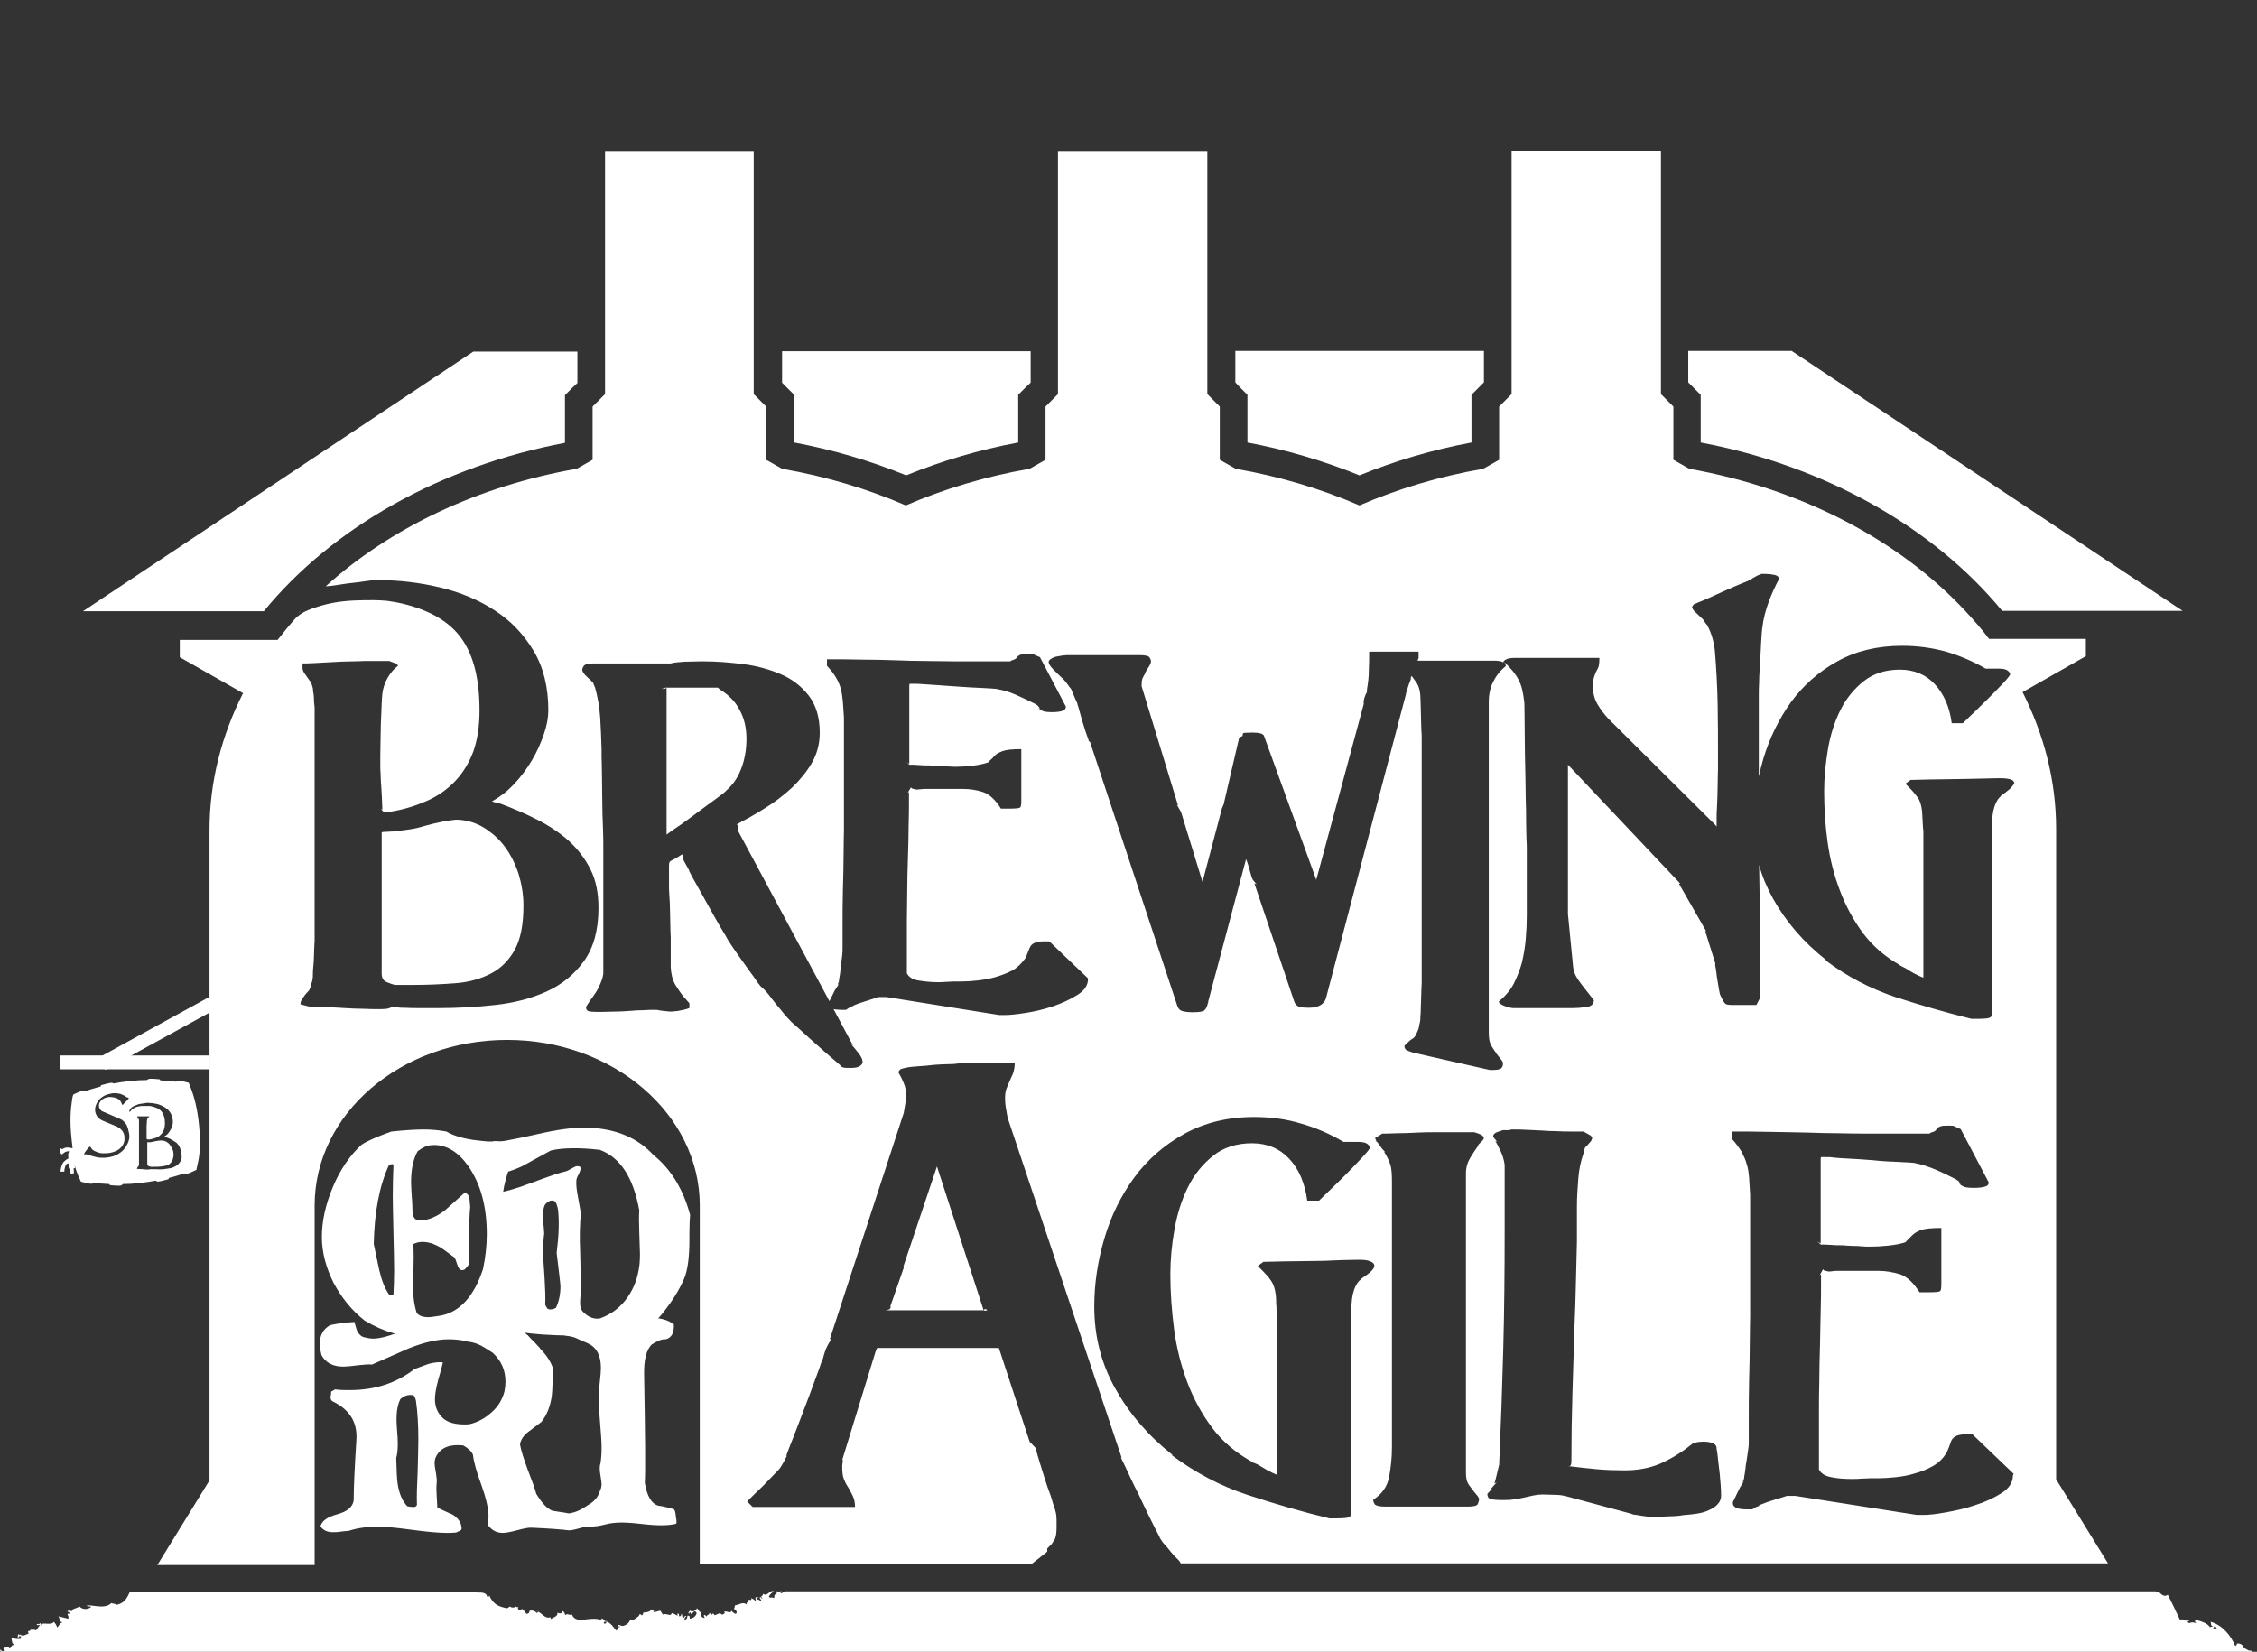 <?xml version="1.0" encoding="utf-8"?>
<!-- Generator: Adobe Illustrator 21.1.0, SVG Export Plug-In . SVG Version: 6.00 Build 0)  -->
<svg version="1.1" id="Layer_1" xmlns="http://www.w3.org/2000/svg" xmlns:xlink="http://www.w3.org/1999/xlink" x="0px" y="0px"
	 viewBox="0 0 652.8 477.8" style="enable-background:new 0 0 652.8 477.8;" xml:space="preserve">
<rect x="0" y="0" width="652.8" height="477.8" fill="#333333" stroke="none"/>
<style type="text/css">
	.st0{display:none;}
	.st1{display:inline;fill:#BE1E2D;}
	.st2{display:inline;}
	.st3{fill:#FFFFFF;}
</style>
<g id="Layer_2" class="st0">
	<rect x="-93.3" y="0" class="st1" width="841.9" height="595.3"/>
</g>
<g id="Layer_4" class="st0">
	<g id="Grime_Vector_Pack_12" class="st2">
		<path d="M295.2,440.3c0.1-0.4,0.9-0.2,0.9-0.5c-0.4,0.1-1.4-0.2-1.4,0.2C295,439.9,295,440.3,295.2,440.3z M155.2,466.5
			c0.1,0,0.3,0.1,0.4,0.2C155.6,466.5,155.5,466.4,155.2,466.5z M716,498.7c-0.5,1-0.8,0-1.9,0c-2.7,1.1-4.9-1.7-7.3-2.7
			c-0.6,1.7-3.9,2.8-6.6,1.4c0.2,0.5-0.5,0.3-0.7,0.5c0-1-1.4-0.5-1.6-0.5v-0.7c-0.6-0.3-1.1,0.6-1.4-0.4c-0.2,0.2-0.2,0.7-0.7,0.7
			c-2.2-0.4-1.8-2.7-3.3-2.3c0.1-0.7-0.3-1.1-0.9-1.2c0.1,0.7-1-0.2-1.2,0.5c-0.4-0.1,0-0.8-0.5-0.9c0.2,0.5-0.5,0.3-0.7,0.5
			c-1.8-1.1-3.1,0-5.6,0.4c-1-0.6,0.4-1.6-0.2-2c-0.3,0.3-0.3,0.9-0.9,1.1c-0.7-0.8-1.9-1.1-2.6-2.3c-4.2,0.8-5.2-3.1-9.4-2.3
			c0.1-0.6-0.9-0.5-0.9-1.1c-1.4-0.1-2-0.3-2.4-0.5c-1.8-1.1-2.8-4.7-3.5-3.9c-0.7-1.6-2.1-1.7-3.5-2.8c-0.9,1.1-3-0.3-4.2-0.9
			c-0.1,0.3,0.3,0.9-0.2,0.9c-0.6-0.3-1.2-0.6-1.6-1.1c-0.3,0.4,0.1,0.6-0.2,0.7c-0.1-0.3-0.4,0.1-0.5-0.2c1-0.3-0.5-0.5,0.2-1.1
			c-1.4-0.3-1.6-0.1-3.1-1.1c-0.4,0.9-1.4-0.4-1.9-0.2c0.2-0.6-0.7-1.6-1.9-1.4c0,0.3-0.2,0.6-0.5,0.7c-1.2-3-3.6-6-7-7.1
			c0.2,0.8-0.1,1,0.7,1.4c-0.4,0-0.7,0-0.9,0.2c-0.6-1.2-3-1.9-4-2.1c-0.3,0.4-0.7,0,0,0.9c-1.1-0.3-1.1-0.3-2.1,0
			c0-0.2-0.4-0.2-0.5-0.4c0.3,0,0.6-0.1,0.5-0.4c-1.1,0.4-1.4-0.6-2.6-0.2c-1.4-3-2.2-4.8-3.5-7.3c-1.7,1.2-2.5-1.8-3.3-0.7
			c-0.5-0.8-0.2-0.4,0-1.2c-0.5-0.1-0.5,0.2-0.7,0.4c-0.9-0.9-2.5-2.2-3.5-1.4c-0.5-1.3-1.3-4.2-2.8-3.6c-0.1-0.6,0.7-0.4,0.5-1.1
			c-1.1-0.6-0.9-0.6-1.9-1.1c0.3,0.5,0.1,0.9-0.5,0.5c-0.3,0.4,0.9,0.6,0.2,0.7c-0.9-0.2-0.9-1-1.4-1.4c-0.8-0.2-0.2,0.6-0.9,0.4
			c0-0.7,0.1-1-0.7-0.7c0.1-0.2,0.3-0.3,0.2-0.7c-0.6-0.4-0.9,0.5-1.6,0.5c-0.1-0.3,0.3-0.4,0.2-0.7c-1.2,0.1-2.3-0.8-3.5,0.2
			c0-0.5-0.3-0.7-0.9-0.7c-0.5,1.2,0.3,0.4,0.5,1.4c-0.7,0.4-1.5,0.3-2.1,0.2c0.7,0.2,0.4-0.4,0.5-0.7c-1.8,0.1-1.8-0.6-3.3-1.2
			c-0.8,0.5-0.7,0.7-1.2,1.2c0-0.7-0.9-0.6-1.2-1.1c-0.4,0.5-0.2,0.1-0.5,0.7c-0.1-0.4-0.6-0.5-0.5-1.1c-0.5-0.1-0.5,0.2-0.7,0.4
			c0.1-0.6-0.4-0.8-0.7-1.1c-0.7-0.2-1.8-0.1-2.6-0.4c0.2,0.6-0.5,0.3-0.7,0.2c-0.1,0.3,0.3,0.9-0.2,0.9c-0.3-0.1-0.6-0.3-0.9-0.4
			c-0.3,1.6,0.2,1.8-1.6,2c-0.5-0.7-0.1-1.4-0.7-1.6c-1,0.2,0.2,0.7-0.2,0.9c-0.4-0.1-0.6,0.3-0.7,0c-0.2-0.8,0.6-1,0.5-1.4
			c-0.1,0.5-0.4-0.3-0.7-0.2c-0.3,0.1,0,0.7-0.5,0.7c-1-0.2-1,0-1.9-0.2c-1.1-2.6-5.8-3-6.8-4.3c0,0.2-0.3,0.1-0.5,0
			c-0.1,0.3,0.3,0.9-0.2,0.9c-0.2-0.7-1.3-0.8-0.7-1.6c-0.8,0.2-0.5-0.5-0.9-0.5c0,0.2-0.3,0.3-0.5,0.4c0.1-0.6-1.2-1-1.6-0.5
			c0-0.3,0-0.6-0.5-0.5c-0.1,0.5-0.2,0.3-0.7,0.9c-0.6-0.5,0.4-0.9,0-1.1c-0.6,0.3-1.4-0.8-2.6-0.7c-0.3,0.5-0.3,1.2-1.2,1.2
			c-0.7-0.3,0.5-0.8-0.2-1.1c-0.1,0.7-3.1,1.8-1.9,0.9c-0.9-0.3-0.4,0.1-1.2,0.2c0-0.7-0.6-0.5-1.2-0.4c0.3-0.5-0.7-1-1.2-1.1
			c-0.4,0-0.6,0.1-0.7,0.1c0.1,0.2-0.1,0.1,0,0c0,0,0-0.1,0-0.1c-0.4-1.1-2.2,1.2-3.1-0.5c-0.7,0-0.7,0.4-1.4,0.4
			c0-0.3-0.2-0.4-0.5-0.2c0.1-0.2,0.3-0.3,0.2-0.7c-1-0.1-2.3,0-1.9-0.9c-0.7,0.2-0.9,0.7-1.6,0.7c-1.1-0.6-1.9,0.3-2.8,0.9
			c-0.1-0.3,0.7-0.9,0-1.1c-0.5,0.3-0.3,0.8-0.9,1.4c-0.4-0.2-0.3-0.7-0.9-0.7c-0.5,0.8,0.8,1.4-0.2,2c-0.2-0.8-0.5-0.6,0-1.2
			c-1.1-0.8-1.9,1-2.3,0.2c-0.3,0.4-0.8,0.7-0.9,1.2c-1.6-0.8-3.9,0-4.7-1.2c-0.8,0.8,0.7,0.8,0.2,1.2c-0.5-0.3-1.3-1-0.9-1.4
			c-1.2,0-1.8,0.4-2.6-0.2c-1.3,1.3-4.4,0.7-6.3,0c-0.7,0.5-0.3,0.8-0.9,1.2c-1.2-0.3-1.6,0.1-2.6,0.2c-0.4-0.3,0.3-0.5-0.5-0.7
			c-0.2,0.8-0.6,0.3-1.6,0.4c-0.1-0.4-0.6-1.6-1.2-1.1c0.3,0.1,0.6,0.3,0.7,0.5c-1-0.1-0.1,1.2-0.9,1.2c-0.1-0.6-0.3-2-1.2-1.4
			c0.7-0.1,0.7,0.4,0.7,0.9c-1.2,0.1-1.8-0.3-2.1-0.4c0.5,0.1-0.2-1.2-0.5-0.5c0.7,0.4-0.2,1-0.7,1.1c0.3-0.8-0.3-1.3,0-1.6
			c-0.9,0,0,0.9-0.5,0.9c-0.8,0.1-0.8-0.6-0.5-0.9c-0.7-0.1-0.4,0.5-1.2,0.4c0.1-0.3-0.3-1.1-0.5-0.7c0.1,0.1,0.6,0.7,0,0.7
			c-0.1-0.2-0.3-0.1-0.5,0c0.1-0.6-0.2-0.9-0.7-1.1c0.1,0.8-1,1.1,0,1.6c0-0.6,0.3,0,0.9-0.4c-0.1,0.3,0.7,0.7,0,0.9
			c0.2-0.6-0.8-0.6-1.2-0.4c-0.3,0.6,0.8,0.1,0.5,0.7c-1.4,0-1.1-0.7-0.7-1.2c-1.2-0.2-0.6-0.9-0.9-1.4c-0.8,0.2-0.7-0.1-1.2,0.4
			c-0.3-0.4-0.7-0.8-0.9-1.2c-0.7,0.3-2.4,0.3-2.8,0.9c-1-0.3-1.2-0.9-1.6-1.8c-0.1,0.3-0.3-0.1-0.5-0.2c-0.1,0.2-0.3,0.4-0.5,0.5
			c-0.7-0.8-2.2,0.2-3.1,0c0.3,0,0.4,0.2,0.5,0.4c-1.7,0.1-3.4,0.9-4.9,1.1c0.4,0,0.1,0.6,0.5,0.7c-0.6,0.2-0.6,0.7-1.6,0.5
			c-0.1,0.8,0.6,0.2,0.7,0.5c-0.4,0-0.1,0.5-0.5,0.5c0-0.2,0-0.5-0.2-0.5c-0.6,0.5,0.5,1.2-0.9,1.1c0.1-0.8-0.1-0.9,0.5-1.2
			c-0.5-0.3-0.3,0-0.9,0c0.3,1.4-0.4,0.3-0.5,1.4v-0.5c-2.4,1.1-3.5,1.9-6.1,1.8c-1.7-1.9-3-3.6-6.6-3.7c-1.1,0.5-1.8,0.7-2.6,0.2
			c-0.6,2.7-4.3,3-5.6,0.7c-0.4,0.8-1.7,0.4-2.1,1.4c-1.4-0.5-2.4-1.7-4-1.6c0.1-0.6-0.3-0.7-0.7-0.9c0,0.6,0.6,0.6,0.5,1.2
			c-0.3,0-0.4,0.3-0.7,0.4c0-0.5-0.1-0.9-0.5-1.1c-0.1,0.8-1.3-0.3-1.6-0.5c-0.3,0.6,0.7,1.2,0.2,1.4c0-0.2-0.3-0.1-0.5,0
			c-0.3-0.5,0.7-0.8-0.2-0.7c-1,0.6-1.8,2.2-3.8,1.4c-0.6,0.5-1.3,1.6-2.6,1.1c-0.4,0.4-0.7,0.9-1.4,1.1c-0.2-0.5-1.1-0.3-1.6-0.2
			c-0.2-0.7-0.5-1.3-1.4-1.4c0,0.2,0,0.5-0.2,0.5c-0.4-1.2-1.4-2.1-2.8-1.4c0.1-0.3,0.3-0.3,0-0.5c-0.8,0-1.4,0.3-2.1,0.4
			c-1.5-1-3.7-1.4-4.5-2.9c-2.3,0.4-4.2-2.4-6.1-1.8c0.5,0.3-0.4,0.2-0.5,0.9c0.3-1.2-0.9,0.4-1.2-0.2c0-0.2,0.4-0.4,0-0.5
			c-0.2,0.6-1.5,0.4-1.4-0.2c0.3,0,0.9,0.1,0.9-0.2c-1.1,0.3-1.3-0.6-1.9-0.2c-0.7,0.3,0.4,0.7-0.2,0.9c0-0.8-0.4,0.3-0.9,0.2
			c-0.2-0.5,0.3-0.5,0.2-0.9c-0.7,0-0.8,0-0.5-0.4c-0.8,0-0.2,1-1.2,0.9c0-0.2,0.1-0.4,0.2-0.5c-0.8,0.2-0.6,0-1.4,0.2
			c0.3,0.5,0.3,1.1-0.2,1.4c-0.4-1.1-2.8-1.4-2.4-2.5c-1,0-0.9-0.2-1.6,0c-0.4-0.1,0-0.8-0.5-0.9c-0.1,0.5-0.4-0.3-0.7-0.2
			c-0.3,0.7-0.8,1.3-1.6,1.6c-1.6-1.6-2.9-2.7-5.2-3.2c0.4,0.6,0,0.9-0.5,1.2c-0.2-0.3,0.7-0.6,0-0.7c-0.3,0.3-0.3,0.7-0.7,0.9
			c-1.1,0.2-3.5-0.2-3.1-1.1c-1.1,0.2-1.2-0.7-1.6,0c-1-1.9-3.4-1.8-5.6-2.1c-0.8,0.6-1.6,0.8-2.6,0.2c-0.7,0.6-1.3,0.7-2.3,1.2
			c-0.1-0.7-0.7-0.1-0.7-0.7c-1.1,0,0.3,0.3,0,0.7c-0.5,0.3-0.5-0.1-0.9,0.2c0-0.4,0.5-0.6-0.2-0.7c-0.7,0.8-1.8,1.6-3.3,1.2
			c0,0.2,0,0.5-0.2,0.5c-0.9,0-0.8-0.3-1.2,0.2c-0.4-0.3-0.7-0.6-1.2-0.9c-0.7,0.6-2.5-0.7-3.5-0.5c-0.1,0.3,0.3,0.5,0,0.5
			c-0.1-0.3-0.2,0.1-0.5,0.2c0.1-0.4-0.4-0.4-0.2-0.9c-1,0.4-0.7-0.3-1.4-0.5c-0.9,0.4-1.1,0.9-2.6,1.4c0.3,0.4,0.1,0.5,0.5,1.1
			c-0.9-0.8-2-0.5-2.6-0.7c0.1,0,0.4-0.3,0.2-0.4c-0.3-0.2-1.8-0.3-2.6-1.1c0.1,0.6-0.2,1.1-0.7,1.2c-1.7,0.5-3.7-0.8-5.2-0.4
			c0.4,0-0.4,0.5-0.5,0.7c-0.3-0.9-0.5,0.8-1.4,0.5c-0.1-0.4-0.6-0.6-0.9-0.9c0.5,1-0.7,0.6-1.6,1.1c-1.2-0.7-1.8-1.4-3.1-1.2
			c-0.4,0.3,0.2,0.6-0.5,0.9c-0.3-0.2-0.5-0.5-0.9-0.5c-0.4,0.2-0.5,0.6-0.9,0.7c-0.5-0.6-0.8-1.3-1.9-1.4c-2.4,0.3-3.2,2-5.2,1.1
			c-0.1,0.1,0,0.4-0.2,0.4c-1-0.5-1.9-1.4-3.3-0.9c-0.2-0.4-0.1-1-0.7-1.1c-1.1,0.8-2.5-0.9-4-0.9c-0.2-0.8,0.6,0.2,0.7-0.4
			c-0.6-0.4-0.6-0.2-1.6-0.2c-0.1,0.7,0.8-0.2,0.7,0.7c-2.5-0.1-4.8,0.1-5.6-0.5c-0.9-0.1,0.2,0.7-0.7,0.9c-0.3-0.5-3.3-0.5-4.2,0.2
			c-0.4-0.3-1.4-0.7-1.6-0.2c-0.4-1-2-0.9-2.8-0.7c-0.4,1.1-0.8,0.3-0.2,1.2c-0.5-0.5-0.6,0.5-1.2,0c-0.3,0.4,0.1,0.6-0.2,0.7
			c-0.7-0.6-2.3,0.6-2.6-0.4c-1.8,0.7-3.9,0.2-5.6,0.2c0,0.2,0,0.5-0.2,0.5c-0.8-0.1-0.4-0.5-0.9,0c-0.1-0.3,0.3-0.4,0.2-0.7
			c-0.8,0.6-2-0.3-1.4,0.5c-1.8-0.5-3.5-1-4.7-2.3c-0.2,0.5-0.8,0.6-0.9,1.1c-0.6-0.6-1.3-0.2-2.4-0.5c-0.3,0.2-0.1,0.9-0.7,0.9
			c-0.3-0.4,0.1-0.5-0.7-0.7c-1.2,0.1-2.9,1-3.5,2.5c-0.4-0.7,0.3-1.3-0.7-1.8c0.3,0.7-0.3,0.9-0.7,1.1c0.4-0.1,0.8,0.7,0.2,0.7
			c-0.5-0.6-1-1-1.4-1.2c0,0.3,0.1,0.6,0.2,0.7c-0.5-0.5-0.6,0.5-1.2,0c0,0.4,0,0.9-0.5,0.9c0.7-0.9-0.3-0.7-0.7-1.4
			c-0.7,1-3,1.2-4.7,0.9c0.6,0.6-0.6,0.7,0,1.2c-0.8-0.6-0.5,0.5-0.9,0.7c-0.2-0.8-0.4,0.2-0.5,0.2c-0.3,0-0.2-0.3-0.5-0.4
			c0.2,0.8-0.5-0.1-0.5,0.4c0.3,0.4,0.6-0.2,0.7,0.2c-0.5,0.6-0.7,0.5-0.7,1.1c-0.8-0.1,0-0.5-0.5-0.5c-0.2,0.4-0.2,0.8-0.7,1.2
			c-0.3-0.9-0.7,0.7-1.6,0.4c0-0.2,0.4-0.4,0-0.5c-0.4,0.9-1.3,1.4-2.4,1.8c0.1-0.2,0.9-0.7,0.2-0.9c-0.2,0.7-0.5,0.2-0.9,0.7
			c-0.2-0.5-0.4-0.6-0.7-0.7c0.1-0.2,1-0.7,0-0.7c-0.2,0.2-0.2,0.5-0.5,0.7c0.1-0.4-0.7-0.2-0.7-0.5c0.2,0,0.8-0.7,0.2-0.7
			c-1,0.6-0.3,0.8-0.2,1.8c-0.5-0.1-0.5-0.5-0.9-0.5c-0.3,0.5-0.7,1-0.9,1.6c0.4-1.2-1.2-0.1-1.4-1.1c-0.1,0.2-0.2,0.4-0.5,0.5
			c-1.6-1.1-3.7,1.8-4.7,1.8c-0.1,0-0.2-0.5-0.2-0.5c-0.3-0.1-0.6,0.2-0.7,0.2c-0.6-0.1-1.3-1.6-1.6-0.5c0-0.5,0.4-0.4,0-0.7
			c-1.5-0.3-2.2,0.4-3.5-0.2c0,0.2,0,0.5-0.2,0.5c-0.8,0-0.9-0.5-1.6-0.5c-0.1,0.1-0.2,0.2-0.5,0.2c-0.3,0.6,0.2,1.1-0.7,1.4
			c-0.8,0-0.5-0.1-1.9,0c-0.2,0.6,1.1,0.9,0.5,1.2c0.2-0.5-0.8-0.2-0.5-0.9c-1,0.1-0.9,1-1.4,1.4c-0.5,0.1-0.5-0.2-0.7-0.4
			c-0.5,0.4,0.3,0.8,0,1.1c-0.2-0.6-0.5,0-0.9-0.4c-0.1,0.3,0.3,0.4,0.5,0.5c-1.1,0.2-0.5,1-1.4,0.4c-0.7,1.4-1.4,0-2.4,0.7
			c0.1-0.5-0.1-0.6-0.7-0.5c-0.4,0.3-0.4,0.8-1.2,0.7c-0.3-0.4-2-1.1-1.9-0.5c0.3-0.6,0.8,0.8,0,0.7c0.1-0.3-0.3-0.5-0.5-0.2
			c0.3,0.2,0.1,0.5-0.2,0.9c0.7-0.2,1.1-0.1,1.2,0.5c-1.1-1-2.2,1.3-2.6,0.2c-0.1,0.2-0.2,0.4-0.5,0.5c-0.5-0.2-0.9-0.4-1.4-0.5
			c-0.1,0.6-0.6,0.5-1.2,0.4c-0.4,0.3-0.4,1-1.2,1.1c-0.7-0.1-0.4-1-1.2-1.1c-0.3,0.8-0.1,0.2,0.2,0.5c-0.2,0-0.3,0.1-0.5,0.2
			c-0.5-0.1-3,0.2-3.5-0.9c0,0.3-0.2,0.6-0.5,0.7c-0.4-0.7-0.8-0.3-1.2-0.2c-0.1,1.3-1.1,1.4-2.3,2.1c0-0.5-0.4-0.6-0.7-0.4
			c-0.1,0.4-0.4,1.3,0.5,1.6c-1.8-0.2-2.5,0.6-3.8,0.4c0.4,0.9-0.3,0.5-0.2,1.4c-0.3,0.1-0.6,0.2-1.2,0.2c-0.2,0.7-0.1,1.6-1.2,1.6
			c-0.2-0.5-2.2-0.4-2.8-0.7c0-0.2,0.4-0.2,0.5-0.4c-0.2,0-0.5,0-0.5-0.2c-1,0,0.2,0.9-0.9,0.4c-0.3,0.4,0.6,0.7,0,0.7
			c-1.1-0.4-0.6,0.8-1.6,0.2c0.3-0.3,0.9-0.4,0.7-1.1c-0.3,0-0.4-0.2-0.5-0.4c-0.7,0-0.8,0.3-1.2,0.5c0.1-0.9-2,0.7-2.8,0.9
			c0.7,0.1-0.2,0.4,0,0.7c0.5-0.1,0.9,0,0.9,0.4c-0.5,0.2-0.7,0.6-1.4,0.7c-0.1-0.3-0.3-0.3,0-0.5c-0.8-0.1-1.3,1-1.6,0.2
			c0.4,0,0.5-0.5,0.9-0.5c-1.8-0.6-0.8,1.3-1.4,1.6c-0.2-1.3-1.7-0.4-2.1-1.4c-0.6,0.3-0.3,0.3,0,0.7c-1.2,0.2-1.2,0.2-2.8,0.7
			c-0.1,0.3,0.3,0.4,0.2,0.7c-0.4,0.1-0.9,0.2-1.2,0.5c-0.5-0.1-0.2-0.7-0.9-0.5c0,0.4,0.4,0.6,0.5,0.9c-1.2,0.6-0.4,0.7-0.9,1.4
			c-0.4-0.6-0.9,0.1-1.4-0.4c0.1-0.6,0.9-1.2,1.4-1.6c-1.2-0.5-1.9,1.7-3.1,0.7c-0.1,0.6-0.4,0.8-0.7,0.9c0.3,0.1,0.5,0.2,0.5,0.5
			c-0.4,0-0.2-0.5-0.7-0.4c-0.3,0.5,0.8,0.9,0.2,1.1c-0.6-0.3-1.9-0.5-0.5-1.1h-0.9c-0.4,0.6,0.5,1.1-0.5,1.2
			c0.7-0.6-0.9-0.6-0.9-1.2c0.2,0.7,0.3,1-0.7,0.7c0.3,1-0.8,0.5-0.5,1.4c-1.3-0.9-2.3,0.2-3.3,0.2c-0.3,0.2-0.1,0.8-0.5,1.1
			c0.8,0,1.2,1.4,0.5,1.4c-0.4-0.3-0.8-0.5-1.2-0.9c-0.1,1.1-1.5-0.2-2.1,0.4c0.6,0.2-0.2,0.8-0.7,0.7c-0.5-0.8-1.2,0.1-2.1,0.2
			c0-0.3-0.2-0.5-0.5-0.5c-0.1,0.9-0.7-0.1-0.9-0.2c0,0.7-0.6,0.4-0.9,1.1c-0.1-0.2-0.2-0.4-0.5-0.5c-0.7,0.3,0.4,0.7-0.2,0.9
			c-1-0.4-0.8-0.6-0.7-1.6c-0.9-0.1-0.8-1-1.4-1.2c0.1,0.9-1.9,1.3-1.9,0.5c0.1,0.4-1,0.7-0.2,1.1c0-1.1,0.5,0.2,0.7,0.2
			c-0.1,0,0.8-1.7,1.4-0.4c-0.2,0.8-0.8,1.4-1.9,1.6c-0.4-0.5,0.3-0.8-0.7-0.9c-0.3,0.5,0.1,1.1-0.9,1.2c-0.1-0.6,0.3-0.7,0.5-1.1
			c-0.8-0.2-0.3,0.6-0.9,0.5c-0.6-0.4-0.1-0.8-0.5-1.1c-0.1,0.3-0.1,0.8-0.7,0.7c-0.1-0.3,0.2-0.9-0.5-0.7c-0.1,0.3,0.3,0.5,0,0.5
			c-0.6-0.2-0.9-0.6-1.6-0.7c-0.4,1.2-1.3-0.1-2.6,0.4c-0.2-0.4-0.5-0.7-0.7-1.1c-0.5,0.1-1,0.2-1.4,0.4c0.2-0.3-0.5-0.8-0.5-0.4
			c0.6,0,0,0.6-0.2,0.5c0.5-0.4-0.2-0.8-0.7-0.9c0.4,0.6-1.2,1-2.1,0.9c-0.1,0.3-0.1,0.7-0.5,0.9c0.1-0.2-0.7-0.6-0.7-0.2
			c0,0.5-1.5,1.2-2.1,1.8c0.5-0.4-0.1-0.4-0.5-0.5c-0.3,1-1,1.6-2.1,2c-0.6,0.1-1.5-0.8-1.4,0c-0.9,0.2,0.7,0,0.5,0.4
			c-0.9,0-0.8,0.9-0.9,1.1c-0.7-0.4-1.3-2.1-2.8-2.7c-0.7,0.2,0.2,0.6-0.9,0.5c-0.4-0.8,0.8-0.3,0.9-0.7c-1.1,0.3-0.9-1.2-1.9-0.7
			c0.3,0,0.6,0.3,0.2,0.4c-3.3-1.4-7.2,1.5-8.5-1.6c-1,0.4-1.2-0.5-1.9,0.2c-0.2-0.5-0.3-1.1-0.9-1.2c0.2,0.9-0.8,0.7-1.4,0.5
			c0.2,1.1-0.9,1.2-1.9,1.8c0-0.2,0-0.5-0.2-0.5c-1.3,0.5-2.3-1.1-3.4-1.6c-0.1,0.2-0.3,0.3-0.4,0.4c-0.4-0.4-0.9-0.9-2.1-0.7
			c-0.1,0.4-0.2,0.9-0.9,0.9c-0.9-0.8-0.6-1.2-1.4-1.4c-0.1,0.2-0.5,0.2-0.7,0.4c-0.2-0.3-0.7-0.5-0.2-0.9c-0.3,0-0.7,0-0.7-0.2
			c-0.6,0.4-1.2,0.4-1.9,0c-0.2,0.2-0.5,0.4-0.7,0.5c-2.8-0.6-4.1-1.3-5.2-3.7c0,0.7-0.4-0.1-0.7,0.4c0.2-1-1.3-1.4-2.6-1.2
			c-0.8-0.5-0.5-1.9-1.9-2c-0.1,0.3,0.3,0.5,0,0.5c-0.3-0.7-1.1-0.4-1.6-0.5c0.2-0.5,1-0.7,0.2-1.1c-0.2,0.3,0,1-0.7,0.9
			c0.3-0.6-0.4-0.4-0.5-0.7c0.1-0.5,1-0.4,0.9-1.1c-1.3,0.2-0.8-0.8-1.6-0.9c-0.8-0.3-0.1,0.6-0.7,0.5c0.2-0.8-0.4-0.2-0.5-0.5
			c0.1-0.6,0.9,0.5,0.7-0.4c-0.5-0.6-1,0.4-1.2,0c0-0.2-0.4-0.2-0.5-0.4c0.5-0.4-0.1-0.5,0-1.1c-1.5,0.2-1.4-1-2.6-1.6
			c-0.3,0.1,0,0.7-0.5,0.7c0-0.2-0.4-0.2-0.5-0.4c0.6,0.2,0.7-1,0.5-0.9c-0.4,0.7-1.6-0.4-1.6,0c0.3,0.1,0.4,0.4,0.5,0.7
			c-0.4-0.3-0.6,0-1.2,0c0-0.8-1.8-1.1-2.4-0.9c0-0.9-0.9-1.1-0.7-2.1c-1.1-0.2-1-0.5-2.1-0.9c-0.2,0.5,0.3,1.4,0,1.4
			c-0.3-0.2-0.7-0.3-0.5-0.9c-4.5-0.7-9.3-2.5-12.7-4.6c0.1,0.6-1.5,0.7-1.6,0.4c-1.5,1.6-4.4-1.1-6.6-1.2c-0.5,0.6-1.4-0.1-1.9,0.7
			v-0.5c-0.8,0.4-0.8,0.3-1.6,0c0.1,0.9-0.9,0.4-1.4,0.4c0.1,0.4-0.1,0.7-0.5,0.7c-2.4-0.6-2.5-3.6-5.6-3c-0.7-1-1.5-0.1-3.1-1.1
			c-0.6,1.1-2,0.3-2.8,1.2c-0.6-0.1-0.4-0.6-1.2-0.5c-1.4,0.9-2.7,0.7-4,0.2c-0.2,0.9-1.4,0.9-2.4,0.9c-0.5,1.9-4.6,2.8-6.6,1.2
			c-0.6,0.2,0.2,0.9-0.2,0.9c-0.8,0-0.9-0.6-0.9-1.2c-1,0.4-1.9-0.3-2.4-1.2c0.2,0.8-0.8,0.6-0.9,0.2c0-0.3,0.7-0.1,0.7-0.4
			c-0.7-0.2-1.1,0.1-1.6-0.5c-0.3,0.7-1,1-1.4,1.6c-0.3-0.4-1.2-0.2-1.4-0.7c0.6,0.1-0.2-1.3-0.7-0.9c0.4,0.1-0.5,0.8-0.7,1.1
			c-0.1-1.4-0.1-1-0.9-1.2c-0.4,0.3,0.3,0.6-0.5,0.7c-0.6-1.2-2.7-0.7-3.5-0.7c0.3,0.9-1.1,1.1-1.2,1c-0.1,0.2,0.1,0.5,0,0.6
			c-0.4,0.4-1.2-0.1-1.6,0.5c0.4,0.3,0,0.5,0.2,1.1c-0.9,0-1,0.7-0.7,1.2c-1.4-0.1-0.3,1.7,0.7,2.3c-1-0.3-0.7,1.2-1.4,1.6
			c-0.1-0.3,0.3-0.9-0.2-0.9c-0.1,0.2-1.5-0.2-0.5,0.4c-0.7,0-0.7-0.6-1.6-0.4c-0.5,0.1-1.5,0.9-0.9,1.2c-0.2-0.3,0.5-0.8,0.5-0.4
			c-0.9,0.6-0.9,2.3-1.2,2.9c-0.7-0.4-0.3,0.4-1.2,0c0.3,0.9-0.3,0.8-1.4,0.7c0.3,0.6-1.4,0.5-1.9,1.1c-0.4,0.5-0.4,1.6,0.2,1.6
			c-0.9,0.2-1.7-0.1-2.1,0.9c0.8,0.1,0.4-0.7,0.9-0.7c0.1,0.4,1,0.2,1.2,0.5c-0.5,0.2-0.4,0.8-1.2,0.7c0.4-0.6-0.1,0-0.5-0.4
			c-0.1,0.9,0.3,3.2-1.4,2.8c-1.1,2-1.5,3.6-4,4.3c-0.7-0.4-0.7-0.2-1.6-0.5c-1.8,2-5.5,0.4-7.1,0.7c0.3,0.6,1-0.1,1.2,0.5
			c-1.3,0.8-2.5,0.6-3.3-0.2c-0.8,0.5-2.7,0.8-2.1,1.4c-0.2-0.1-1.3-0.4-1.4,0c0.3,0.2,0.7,0.3,0.7,0.7c-1.5-0.3,0.1,0.9-0.5,1.4
			c-1.5-0.4-1.5-0.3-2.8-0.7c0.6,1,0,1.5,1.2,1.8c-1,0.1-0.9,1.1-1.6,1.4c-0.1-0.7-0.6-1.1-0.9-1.6c-0.8,1.3-3.7-0.3-3.8,1.1
			c0-0.3,0.1-0.7-0.2-0.7c-0.2,0.3-0.6,0.4-0.9,0.2c-0.4,0.7,1,0.1,0.9,0.5c-0.7,0.3-0.6,1.2-1.4,1.4c0-0.4-1-0.1-1.4-0.2
			c0,0.3-0.2,0.4-0.7,0.4c0,0.3,0.1,0.6,0.2,0.7c-1.1,0.4-1.7,1-2.6,0.2c0,0.7-0.2,0-0.5,0c0.1,0.3-0.3,1,0.2,1.1
			c-0.1-0.5,0.1-0.6,0.7-0.5c0,0.5-0.4,0.4,0,0.7c-1.3,0.2-1.6,0-2.8-0.2c0.3,1.3,0,1.3,0.9,2.1c-1.1-0.3-0.7,0.7-1.4,0.9
			c-0.1,0-0.4-0.5-0.7-0.5c0.1,0-0.8,0.6-0.9,0.2c-0.5,0.5,0.2,0.8-0.2,1.1c-0.9,0.2-0.4-0.7-1.2-0.5c-0.1,0.3,0.3,1-0.2,1.1
			c0.1-0.8-2.5-1-2.6-0.5c0.9,0.1,0.5,0.6,1,0.9c0.1,0,0.3,0.1,0.4,0.2c-0.2,0-0.3-0.1-0.4-0.2c-1-0.3-2.2,0.2-2.4-0.6
			c-0.8-0.2-0.3,0.6-0.9,0.5c-0.2-0.6-1.4-1.1-1.6-0.2c-0.2-0.5,0.3-0.5,0.2-0.9c-0.8-0.1,0,0.8-0.9,0.9c-0.4-0.2-0.9-0.6-1.4-0.2
			c0-0.4,0-0.9-0.5-0.9c0.1,0.5-0.1,0.8-0.7,0.7c-0.1-0.2-0.3-0.1-0.5,0c-0.1-0.8-1.2-0.8-1.4-1.6c0,0.8-0.8,1.1,0,1.2
			c-0.2,1.4-1.2,1.2-2.1,2.1c-0.2-0.2-0.4-0.5-0.7-0.7c0.1,0.5,0.3,0.7,0,0.9c-0.4,0.1-0.6-0.3-0.7,0c0.3,0.7-1.1,0.4-0.2,1.2
			c-1.3,0.2-0.5-0.3-0.9-0.5c-0.3,0.6-1,0.3-1.4,0.4c0.7,1.1-1,1.6-2.8,1.2c0.2,2.1-2.6,1.4-4.7,1.6c0.3,0,0.3,0.3,0.2,0.5
			c-0.3,0-0.3-0.2-0.7-0.2c0.1,0.5,0.3,0.6-0.2,0.9c-0.8-0.3,0.1-0.9-0.7-0.9c0.1,0.8-0.1,1.3-1.2,1.2c-0.1,0.3,0.3,0.4,0.2,0.7
			c-1.1,0.5-1.4-0.4-1.6,0.5c-0.5-0.1-0.2-0.8-0.7-0.9c-0.3,0.1,0,0.7-0.5,0.7c-0.8-0.2-0.3-0.4-0.9-0.5c-0.7,0.2,0.5,0.8-0.5,0.9
			c-0.6-0.4-0.6-0.2-1.6-0.2c-0.3-0.4-0.5-0.8-0.9-1.1c-1.5,0.6-1.4,1.5-3.1,1.8c0.3,1.5,0.9,1.7,0.2,3c-1.2-1.4-2.9-0.6-4,0.7
			c-0.3-0.5-1.2,0.4-1.6-0.2c0.3,0.5-0.5,1,0,1.1c0.5-0.4,0.7,0.1,0.7,0.4c0.1-0.2,0.2-0.4,0.5-0.5c0.6,0.5-0.3,0.9-0.7,1.2
			c-0.6-0.4-1.1-0.1-2.8-0.4c-1.2,0.7-2.7,2.5-4.5,2.3c0.6,0.4-0.6,0.9-0.7,1.4c-0.7,0-1.4,0.2-1.9,0.7c-1.2,0.1-2.6-1.1-3.3-0.4
			c-0.4-0.2-0.7-0.5-1.2-0.7c0.1,0.8-0.4,0.8-0.5,1.1c-0.5-0.2-0.3-0.8-0.7-1.1c-0.7,0.6-2.3-0.1-3.1,0.5c0.1,0.5,0.2,0.9-0.2,1.2
			c0-0.9-1.1-0.6-1.4-0.9c0.1-0.4,1.1-0.1,1.2-0.5c-0.6,0-0.7,0.3-1.4,0.2c-0.6,0.2,0.4,0.5-0.2,0.7c-1.1,0.1,0.4-0.5-0.7-0.4
			c-0.1,0.6-0.6,0.2-0.2,0.9c-0.8-0.3-1.3,0-1.9,0.5c-0.3-0.6,0-0.3-0.5-0.5c0-0.3,0.6-0.1,0.5-0.5c-0.8,0.3-1-0.1-1.9,0.2
			c0.3,0.5,0.2,1-0.5,1.2c-1.2-0.5-1.5,0.3-2.6-0.4v-0.9c-1.2,0-2.1-0.8-2.1,0.4c-0.5-0.1,0.1-1.1-0.7-0.9c0,0.4,0.4,0.5,0.2,1.1
			c-0.9,0.9-2.7-0.1-2.8,0.7c-1-0.2-1.8,0.1-2.6-0.5c0,0.2,0,0.5-0.2,0.5c0-0.7-0.8,0.1-0.9-0.4c0.4,0,0-0.3-0.2-0.4v46.6h799.9
			v-44.5C717.2,500.5,717.5,498.9,716,498.7z M-56.3,498.3c-0.6,0-1-0.1-0.9-0.5c0.4,0,0.6,0.3,0.7,0c0.2,0,0.2,0.1,0.2,0.2
			L-56.3,498.3L-56.3,498.3z M-18.5,483c0.5-0.5,0.5-1.4,1.9-1.2c0,0.3,0.3,0.4,0.2,0.7C-17.5,482.8-17.5,482.5-18.5,483z
			 M51.3,447.6c0-0.3,0.3-0.4,0.2-0.7c0.4,0.2,0.8,0.3,0.7,0.9C51.8,447.8,51.7,447.6,51.3,447.6z M52.5,445.6
			c-0.3,0-0.1-0.5-0.5-0.5c0-0.2,0.2-0.1,0.2,0c0.2,0,0.2-0.2,0.2-0.4h0.5c0.1,0.1,0.2,0.3,0.2,0.5
			C52.8,445.3,52.6,445.4,52.5,445.6z M53.2,444c-0.3,0-0.5-0.9-0.7-0.4c-0.6-0.3,0.2-0.6,0.7-0.4C52.5,443.8,53.8,443.6,53.2,444z
			 M226.8,461.1c-0.5-0.5-0.6,0.5-1.2,0c0.2-0.3,0.4-0.6,1.2-0.5V461.1z M240.5,457.6c-0.7-0.2-0.6,0.1-1.2-0.2
			c-0.1-0.4,1.1,0.1,0.7-0.5C240.4,456.9,240.5,457.2,240.5,457.6z M291,443c0.1-0.2,0.3-0.3,0-0.4c0.1-0.5,0.4,0.2,0.9,0
			C292,443.2,291.3,443.2,291,443z M503.2,443.9c-0.2,0.4-0.8-0.2-0.9,0.2c-0.2-0.6-0.2-0.7,0.9-1.1
			C503.8,443,502.5,443.9,503.2,443.9z M516.6,444.4c-0.2-0.1-0.4-0.2-0.5,0c-0.5-0.4,1-0.4,0.2-1.2c0.5-0.1,0.6,0.1,0.9,0.2
			C516.8,443.7,516.9,443.7,516.6,444.4z M577.2,446.2c-0.3,0-0.4,0-0.5,0.2c-0.4,0-0.6-1.2-0.9-0.7c-0.7-0.7,0.7-0.2,0.7-0.7
			c0.2,0.1,0.2,0.4,0.7,0.4V446.2z M580.5,446.9c0.2,0.2,0.9,0.1,0.7,0.5C580.2,447.2,580,448.1,580.5,446.9z M581.4,449
			c-0.5-0.6-0.1-1,0-1.6c0.2-0.2,0.4,1,0.2,1.2c0.2,0,0.2-0.1,0.2-0.2C582.8,448.8,581.4,448.8,581.4,449z M582.3,449.7
			c-0.4,0-0.5-0.3-0.5-0.7h0.9C583,449.5,582.3,449.4,582.3,449.7z M582.6,448.7c0-0.2,0.3-0.1,0.5-0.2c-0.1-0.1-0.2-0.3-0.2-0.5
			c0.2,0.1,0.5,0.2,0.9,0.2c0,0.3,0,0.5,0.2,0.5C583.9,449.1,582.7,448.8,582.6,448.7z M588.9,452.2c-0.2,0-0.2-0.1-0.2-0.2
			c-0.2,0-0.2,0.2-0.2,0.4c-0.4-0.6-0.4-0.9-1.2-0.9V451c1,0.2,1.2-0.8,1.9-0.4c0,0.2-0.3,0.1-0.5,0.2
			C589,451.5,588.7,451.5,588.9,452.2z M591.7,453.1c0-0.2,0.2-0.1,0.2,0c0.7-0.2-0.5-0.3-0.2-0.7c0.5,0,0.3,0.5,0.9,0.4
			C592.8,453.3,592.1,453.4,591.7,453.1z M639.7,471.8c0.2-0.2,0.2-0.7,0.5-0.9c0.5,0.1,0.5,0.5,0.7,0.7
			C640.4,471.6,640.4,471.2,639.7,471.8z"/>
	</g>
</g>
<g id="Layer_3">
</g>
<path class="st3" d="M215.9,213.7c0-3.1-0.6-5.8-1.9-8.2c-1.2-2.4-3.1-4.4-5.7-6c-0.1-0.1-0.3-0.3-0.7-0.6h-15.1l-1.2,0.4l1.1-0.1
	c0.3-0.3,0.4-0.3,0.4,0V241v0.4c0.5-0.4,0.9-0.6,1.1-0.8c0.5-0.4,1.6-1.1,3.2-2.2c1.5-1.1,3.2-2.3,4.9-3.6c1.7-1.3,3.4-2.5,4.9-3.6
	c1.5-1.1,2.5-1.9,3.1-2.4h-0.1c2-1.7,3.5-3.8,4.5-6.5C215.4,219.7,215.9,216.8,215.9,213.7z"/>
<path class="st3" d="M90.6,172.9C90.6,173,90.6,173,90.6,172.9C90.6,173,90.6,173,90.6,172.9z"/>
<path class="st3" d="M87.2,176.4c-0.1,0.1-0.2,0.2-0.3,0.3c-0.2,0.2-0.4,0.4-0.6,0.7C86.5,177.1,86.9,176.8,87.2,176.4z"/>
<path class="st3" d="M127.4,237.8c-1.6,0.3-3.2,0.7-4.9,1.2c-1.3,0.4-2.6,0.7-4,0.9c-1.4,0.2-2.9,0.4-4.5,0.6c-0.3,0-0.9,0-2,0.1
	c-1.1,0-1.6,0.1-1.6,0.2v40.8c0,1.3,0.5,2.1,1.5,2.5c1,0.4,1.8,0.7,2.3,0.8h5.2c4.4,0,8.5-0.2,12.4-0.5c3.9-0.3,7.3-1.3,10.2-2.8
	c2.9-1.5,5.2-3.8,6.9-6.9c1.7-3.1,2.5-7.3,2.5-12.8c0-3.1-0.5-6.1-1.4-9.1c-1-3-2.3-5.6-4-7.9c-1.7-2.3-3.8-4.1-6.2-5.6
	c-2.4-1.4-5.1-2.2-8-2.2C130.4,237.3,129,237.4,127.4,237.8z"/>
<path class="st3" d="M295.3,440.2c0.1-0.4,0.9-0.2,0.9-0.5c-0.4,0.1-1.4-0.2-1.4,0.2C295.1,439.9,295,440.2,295.3,440.2z"/>
<path class="st3" d="M155.1,466c0.1,0,0.3,0.1,0.4,0.2C155.6,466.1,155.5,466,155.1,466z"/>
<path class="st3" d="M358.5,111.9l2.3,2.3v3.3v10.5c11.2,2.1,22.1,5.3,32.4,9.5c10.3-4.2,21.1-7.4,32.4-9.5v-10.5v-3.3l2.3-2.3
	l1.3-1.3v-9.1h-71.9v9.1L358.5,111.9z"/>
<path class="st3" d="M489.6,111.9l2.3,2.3v3.3v10.5c35.6,6.7,67.1,24.3,87.2,48.7h15.6h36.6l-113.1-75.2h-29.9v9.1L489.6,111.9z"/>
<path class="st3" d="M227.4,111.9l2.3,2.3v3.3v10.5c11.2,2.1,22.1,5.3,32.4,9.5c10.3-4.2,21.1-7.4,32.4-9.5v-10.5v-3.3l2.3-2.3
	l1.3-1.2v-9.1h-71.9v9.1L227.4,111.9z"/>
<path class="st3" d="M163.4,128.1v-10.5v-3.3l2.3-2.3l1.3-1.2v-9.1h-30.1L24,176.8h36.7h15.6C96.3,152.4,127.8,134.8,163.4,128.1z"
	/>
<g>
	<g>
		<path class="st3" d="M47.5,329.3C47.5,329.2,47.5,329.2,47.5,329.3C47.5,329.2,47.4,329.2,47.5,329.3
			C47.4,329.3,47.5,329.3,47.5,329.3C47.5,329.3,47.5,329.3,47.5,329.3z"/>
		<path class="st3" d="M46.2,320.8C46.2,320.8,46.2,320.8,46.2,320.8C46.2,320.8,46.2,320.8,46.2,320.8
			C46.2,320.8,46.2,320.7,46.2,320.8C46.2,320.7,46.2,320.8,46.2,320.8z"/>
		<path class="st3" d="M57.6,325.8c-0.5-5.4-1.6-9-2.3-10.8c-0.4-1-0.6-1.5-0.6-1.5s0,0,0,0l-0.1-0.3c0,0-2.5-0.7-3.1-0.6
			c-0.3,0-0.4,0.1-0.5,0.3c-1.3-0.2-2.8-0.3-4.6-0.4l-0.2-0.3c0,0-2.6-0.3-3.2-0.1c-0.2,0.1-0.4,0.2-0.5,0.3c-1.5,0-3.2,0.1-4.9,0.3
			c-1.7,0.2-3.3,0.4-4.8,0.7c-0.1-0.1-0.3-0.2-0.5-0.2c-0.6,0-3.1,0.7-3.1,0.7l-0.1,0.4c-1.7,0.4-3.2,0.9-4.4,1.3
			c-0.1-0.1-0.3-0.2-0.6-0.2c-0.6,0.1-2.9,1.2-2.9,1.2l-0.1,0.3c0,0,0,0,0,0s-0.2,0.5-0.3,1.6v0c-0.3,1.9-0.7,5.5-0.1,11
			c0.1,0.9,0.2,1.8,0.3,2.6l-0.4,0c0,0-1-0.3-1.7-0.1c-0.7,0.2-0.7,0.4-1,0.4c-0.2,0-0.3-0.5-0.5,0c-0.2,0.5,0.2,1.4,0.4,1.5
			c0.2,0.1,0.7-0.6,1.4-0.8c0.3-0.1,0.6-0.1,0.8-0.1l-0.3,0.9l0.1,1.2c-0.5,0.2-1,0.6-1.4,1c-0.8,1-0.9,2.7-0.9,2.8l1.1,0
			c0-0.4,0.1-1.5,0.6-2.1c0.1-0.2,0.4-0.3,0.6-0.3l0.1,1.5l0.4,0l0.1,1.4l0.1,0l0,0.1l0.8-0.1l0-0.1l0.1,0l-0.1-1.4l0.4,0l-0.1-0.9
			c0.3,1.3,0.7,2.3,1,3l0,0l0.8,1.8c0,0,2.5,0.7,3.1,0.6c0.3,0,0.4-0.2,0.5-0.3c1.3,0.2,2.8,0.3,4.6,0.4l0.2,0.3
			c0,0,2.6,0.3,3.2,0.1c0.3-0.1,0.4-0.2,0.5-0.4c1.5,0,3.1-0.1,4.8-0.3s3.3-0.4,4.8-0.7c0.1,0.1,0.3,0.3,0.5,0.3
			c0.6,0,3.1-0.7,3.1-0.7l0.2-0.4c1.7-0.4,3.2-0.9,4.4-1.3c0.1,0.1,0.3,0.2,0.6,0.2c0.6-0.1,2.9-1.2,2.9-1.2l0.4-1.9l0,0
			C57.7,334.5,58.1,331.1,57.6,325.8z M36.9,330.8c-0.4,0.8-0.9,1.6-1.6,2.2c-0.7,0.6-1.5,1.1-2.4,1.4c-0.9,0.3-2,0.5-3.1,0.5
			c-0.9,0-1.7-0.1-2.4-0.3c-0.7-0.2-1.5-0.4-2.3-0.7c0,0-0.1,0-0.1,0c-0.1,0-0.2,0-0.2,0s-0.2,0-0.3,0c-0.1,0-0.1,0-0.2-0.1v0
			c0,0,0.1-0.1,0.2-0.4c0.2-0.2,0.3-0.4,0.5-0.7c0.2-0.2,0.4-0.5,0.6-0.7c0.2-0.2,0.3-0.3,0.3-0.3c0.1,0,0.2,0,0.3,0.1
			c0.1,0.1,0.2,0.2,0.2,0.3c0.1,0.1,0.1,0.2,0.2,0.3c0.1,0.1,0.2,0.2,0.2,0.2c0.4,0.3,0.9,0.5,1.4,0.7c0.5,0.2,1.1,0.3,1.6,0.3
			c0.6,0,1.3,0,1.9-0.1c0.6-0.1,1.2-0.3,1.7-0.5c0.5-0.2,1-0.5,1.4-0.9c0.4-0.4,0.8-0.9,1-1.5c0.1-0.2,0.1-0.3,0.1-0.4
			c0-0.1,0.1-0.2,0.1-0.3c0-0.1,0-0.2,0-0.3c0-0.1,0-0.2,0-0.4c0-0.3,0-0.6-0.1-1c-0.1-0.3-0.2-0.6-0.4-0.9
			c-0.2-0.3-0.4-0.5-0.7-0.8c-0.3-0.2-0.6-0.4-0.9-0.6l-4.1-1.7c-0.7-0.3-1.3-0.7-1.7-1.3c-0.4-0.6-0.6-1.2-0.6-1.9
			c0-0.7,0.2-1.3,0.5-1.9c0.3-0.6,0.7-1.1,1.2-1.5c0.5-0.4,1.1-0.8,1.8-1c0.7-0.2,1.4-0.4,2.1-0.4c0.6,0,1.2,0.1,1.7,0.2
			c0.5,0.2,1,0.4,1.5,0.7c0.1,0.1,0.2,0.2,0.4,0.3c0.2,0.1,0.4,0.1,0.5,0.1v0.3l-1.7,1.8c0,0-0.1,0-0.1,0c0,0-0.1-0.1-0.1-0.2
			c-0.1-0.1-0.1-0.2-0.2-0.4c-0.1-0.1-0.1-0.3-0.2-0.4c-0.1-0.1-0.1-0.2-0.2-0.3c-0.4-0.4-0.8-0.6-1.4-0.8c-0.5-0.1-1.1-0.2-1.6-0.2
			c-0.4,0-0.8,0.1-1.1,0.2c-0.4,0.1-0.7,0.3-1,0.5c-0.3,0.2-0.5,0.5-0.7,0.8c-0.2,0.3-0.3,0.7-0.3,1c0,0.3,0.1,0.7,0.3,1
			s0.5,0.6,0.8,0.7l4.7,2c0.5,0.2,0.9,0.4,1.2,0.7c0.3,0.3,0.6,0.6,0.9,1c0.2,0.4,0.4,0.8,0.5,1.2c0.1,0.4,0.2,0.9,0.3,1.3
			C37.6,329,37.3,329.9,36.9,330.8z M52.2,335.9c-0.3,0.5-0.7,1-1.2,1.3c-0.5,0.3-1.1,0.6-1.7,0.7s-1.3,0.2-2,0.3
			c-0.7,0-1.4,0.1-2.1,0c-0.7,0-1.3,0-1.9,0c-0.1,0-0.1,0.1-0.2,0.1c0,0-0.1,0-0.1,0c-0.6,0-1.1,0-1.7-0.1c-0.6,0-1.1-0.1-1.7-0.1
			c0-0.1,0-0.2,0.1-0.3c0-0.1,0.1-0.1,0.1-0.2c0.1-0.1,0.1-0.1,0.2-0.2c0.1-0.1,0.1-0.2,0.1-0.3c0,0,0-0.1,0.1-0.2s0-0.2,0-0.2
			c0-0.1,0-0.2,0-0.3c0-0.1,0-0.3,0-0.5c0-0.2,0-0.3,0-0.4c0-0.1,0-0.2,0-0.3V325c0,0,0-0.1,0-0.2c0-0.1,0-0.2,0-0.3
			c0-0.1,0-0.2,0-0.3c0-0.1,0-0.1,0-0.2c0-0.2-0.1-0.3-0.3-0.5c-0.1-0.1-0.2-0.3-0.2-0.5v-0.1c0.1,0,0.2,0,0.5,0c0.2,0,0.5,0,0.7,0
			c0.2,0,0.5,0,0.7,0c0.2,0,0.4,0,0.5,0h0.5h0.5c0.1,0,0.1,0,0.1,0.1v0c-0.2,0.1-0.4,0.3-0.5,0.5c-0.1,0.2-0.2,0.4-0.2,0.7
			c0,0.6-0.1,1.1-0.1,1.4c0,0.4,0,0.8,0,1.3v0.5c0,0.1,0,0.2,0,0.4c0,0.2,0,0.4,0,0.6c0,0.2,0,0.4,0,0.6c0,0.2,0,0.3,0,0.4
			c0.1,0.1,0.2,0.2,0.3,0.2c0.1,0,0.2,0,0.3,0h0.3c0.7-0.1,1.3-0.3,1.8-0.5c0.6-0.2,1-0.5,1.4-0.9s0.7-0.8,0.9-1.4s0.3-1.2,0.3-1.9
			c0-1.4-0.3-2.5-0.9-3.3c-0.6-0.8-1.6-1.3-3-1.6c-0.3-0.1-0.5-0.1-0.7-0.1c-0.2,0-0.4,0-0.7,0c-0.3,0-0.6,0-1,0
			c-0.4,0-0.7,0-1.1,0.1c-0.4,0.1-0.7,0.1-1.1,0.3c-0.3,0.1-0.6,0.3-0.9,0.5c-0.1,0.1-0.3,0.3-0.4,0.4c-0.1,0.2-0.2,0.3-0.4,0.4
			c-0.1,0-0.1,0-0.1-0.1c0,0,0-0.1,0-0.1c0-0.2,0.1-0.4,0.3-0.7c0.2-0.2,0.4-0.4,0.7-0.6c0.3-0.2,0.6-0.3,0.9-0.4
			c0.3-0.1,0.5-0.2,0.7-0.3c0.1,0,0.2,0,0.5-0.1c0.2,0,0.5-0.1,0.7-0.1c0.3,0,0.5-0.1,0.7-0.1c0.2,0,0.4-0.1,0.5-0.1h0.2
			c0.9,0,1.8,0.1,2.7,0.3c0.9,0.2,1.7,0.6,2.4,1c0.7,0.5,1.3,1,1.7,1.8c0.4,0.7,0.6,1.6,0.6,2.6c0,0.3-0.1,0.7-0.2,1.1
			c-0.1,0.4-0.3,0.8-0.6,1.2c-0.2,0.4-0.5,0.8-0.8,1.1c-0.3,0.3-0.7,0.5-1,0.7c0.1,0,0.2,0,0.4,0.1c0.2,0,0.3,0.1,0.3,0.1
			c0.6,0.2,1.1,0.4,1.6,0.7c0.5,0.3,1,0.6,1.4,0.9c0.4,0.4,0.7,0.8,0.9,1.3c0.2,0.5,0.4,1.1,0.4,1.7
			C52.7,334.7,52.5,335.4,52.2,335.9z"/>
		<path class="st3" d="M49.1,331.1c-0.3-0.4-0.7-0.7-1.1-0.9c-0.4-0.2-0.9-0.3-1.5-0.3c-0.5,0-1,0.1-1.5,0.2s-1,0.2-1.5,0.3
			c0,0-0.1,0-0.2,0c-0.1,0-0.2,0-0.3,0c-0.1,0-0.2,0-0.3,0s-0.1,0-0.1,0.1v6.3c0,0.1,0,0.2,0.1,0.3c0.1,0.1,0.2,0.1,0.3,0.2
			s0.2,0.1,0.3,0.1c0.1,0,0.2,0.1,0.3,0.1h0.9c0.8,0,1.5,0,2.2-0.1c0.7-0.1,1.3-0.2,1.8-0.4c0.5-0.2,0.9-0.6,1.2-1.1
			c0.3-0.5,0.5-1.2,0.5-2c0-0.5-0.1-1-0.3-1.4C49.6,331.9,49.4,331.5,49.1,331.1z"/>
	</g>
	<rect x="17.5" y="305.3" class="st3" width="43.2" height="4"/>
	
		<rect x="26.8" y="295.2" transform="matrix(0.877 -0.481 0.481 0.877 -136.999 59.946)" class="st3" width="43.2" height="4"/>
</g>
<path class="st3" d="M648.9,476.8c0.2-0.6-0.7-1.6-1.9-1.4c0,0.3-0.2,0.6-0.5,0.7c-1.2-2.9-3.6-6-7.1-7c0.2,0.8-0.1,1,0.7,1.4
	c-0.4,0-0.7,0-0.9,0.2c-0.6-1.2-3-1.9-4-2.1c-0.3,0.4-0.7,0,0,0.9c-1.1-0.3-1.1-0.3-2.1,0c0-0.2-0.4-0.2-0.5-0.4
	c0.3,0,0.6-0.1,0.5-0.4c-1.1,0.4-1.4-0.6-2.6-0.2c-1.4-2.9-2.2-4.7-3.5-7.2c-1.7,1.2-2.5-1.7-3.3-0.7c-0.1-0.1-0.1-0.2-0.2-0.3
	H226.9v0.4c-0.5-0.5-0.6,0.5-1.2,0c0.1-0.2,0.3-0.3,0.5-0.4h-0.6c-0.2,0.1-0.3,0.1-0.4,0.3c-0.2,0-0.2-0.1-0.3-0.3h-0.6
	c0.1,0.2,0.4,0.4,0.4,0.6c-1.2,0.6-0.4,0.7-0.9,1.4c-0.4-0.5-0.9,0.1-1.4-0.4c0.1-0.6,0.9-1.2,1.4-1.6c-1.2-0.5-1.9,1.7-3.1,0.7
	c-0.1,0.6-0.4,0.8-0.7,0.9c0.3,0.1,0.5,0.2,0.5,0.5c-0.4,0-0.2-0.5-0.7-0.4c-0.3,0.5,0.8,0.9,0.2,1c-0.6-0.3-1.9-0.5-0.5-1h-0.9
	c-0.4,0.6,0.5,1.1-0.5,1.2c0.7-0.6-0.9-0.6-0.9-1.2c0.2,0.7,0.3,1-0.7,0.7c0.3,1-0.8,0.5-0.5,1.4c-1.3-0.9-2.3,0.2-3.3,0.2
	c-0.3,0.2-0.1,0.8-0.5,1.1c0.8,0,1.2,1.4,0.5,1.4c-0.5-0.2-0.8-0.5-1.2-0.9c-0.1,1.1-1.5-0.2-2.1,0.4c0.6,0.2-0.2,0.8-0.7,0.7
	c-0.5-0.8-1.2,0.1-2.1,0.2c0-0.3-0.2-0.4-0.5-0.5c-0.1,0.8-0.7-0.1-0.9-0.2c0,0.7-0.6,0.4-0.9,1.1c-0.1-0.2-0.3-0.4-0.5-0.5
	c-0.7,0.3,0.4,0.7-0.2,0.9c-1-0.4-0.8-0.6-0.7-1.6c-0.9-0.1-0.8-1-1.4-1.2c0.1,0.8-1.9,1.3-1.9,0.5c0.1,0.4-1,0.7-0.2,1.1
	c0-1.1,0.5,0.2,0.7,0.2c-0.1,0,0.8-1.7,1.4-0.4c-0.2,0.8-0.8,1.4-1.9,1.6c-0.4-0.4,0.3-0.7-0.7-0.9c-0.3,0.5,0.1,1-0.9,1.2
	c-0.1-0.6,0.3-0.7,0.5-1.1c-0.8-0.1-0.3,0.6-0.9,0.5c-0.6-0.4-0.1-0.8-0.5-1.1c-0.1,0.3-0.1,0.8-0.7,0.7c-0.1-0.3,0.2-0.9-0.5-0.7
	c-0.1,0.3,0.4,0.5,0,0.5c-0.6-0.2-0.9-0.6-1.6-0.7c-0.4,1.2-1.3-0.1-2.6,0.4c-0.2-0.4-0.5-0.7-0.7-1.1c-0.5,0.1-1,0.2-1.4,0.4
	c0.2-0.3-0.5-0.8-0.5-0.4c0.6,0,0,0.6-0.2,0.5c0.5-0.4-0.2-0.8-0.7-0.9c0.4,0.5-1.2,1-2.1,0.9c-0.1,0.3-0.1,0.7-0.5,0.9
	c0.1-0.2-0.7-0.6-0.7-0.2c0,0.5-1.5,1.2-2.1,1.8c0.5-0.4-0.1-0.4-0.5-0.5c-0.3,1-1,1.6-2.1,1.9c-0.6,0.1-1.5-0.7-1.4,0
	c-0.9,0.2,0.7,0,0.5,0.3c-0.9,0-0.8,0.9-0.9,1.1c-0.7-0.4-1.3-2-2.8-2.6c-0.7,0.2,0.2,0.6-0.9,0.5c-0.4-0.8,0.8-0.3,0.9-0.7
	c-1.1,0.3-0.9-1.1-1.9-0.7c0.3,0,0.6,0.3,0.2,0.4c-3.3-1.3-7.2,1.5-8.5-1.6c-1,0.4-1.2-0.5-1.9,0.2c-0.2-0.5-0.3-1.1-0.9-1.2
	c0.2,0.9-0.8,0.7-1.4,0.5c0.2,1-0.9,1.2-1.9,1.8c0-0.2,0-0.5-0.2-0.5c-1.3,0.5-2.4-1.1-3.4-1.6c-0.1,0.1-0.3,0.3-0.4,0.4
	c-0.4-0.4-0.9-0.9-2.1-0.7c-0.1,0.4-0.2,0.9-0.9,0.9c-0.9-0.8-0.6-1.1-1.4-1.4c-0.1,0.2-0.5,0.2-0.7,0.4c-0.2-0.3-0.7-0.5-0.2-0.9
	c-0.3,0-0.7,0-0.7-0.2c-0.6,0.4-1.2,0.4-1.9,0c-0.2,0.2-0.5,0.4-0.7,0.5c-2.8-0.5-4.1-1.3-5.2-3.7c0,0.7-0.4-0.1-0.7,0.4
	c0.2-1-1.3-1.4-2.6-1.2c-0.1-0.1-0.2-0.2-0.3-0.3H37.6c-0.9,1.8-1.4,3.2-3.8,3.8c-0.7-0.4-0.7-0.2-1.6-0.5c-1.9,1.9-5.5,0.4-7.1,0.7
	c0.3,0.6,1-0.1,1.2,0.5c-1.3,0.8-2.5,0.6-3.3-0.2c-0.8,0.5-2.7,0.8-2.1,1.4c-0.2-0.1-1.3-0.4-1.4,0c0.3,0.2,0.7,0.3,0.7,0.7
	c-1.5-0.3,0.1,0.8-0.5,1.4c-1.5-0.4-1.5-0.3-2.8-0.7c0.6,1,0,1.4,1.2,1.8c-1,0.1-0.9,1.1-1.6,1.4c-0.1-0.7-0.6-1.1-0.9-1.6
	c-0.8,1.3-3.7-0.2-3.8,1.1c0-0.3,0.1-0.6-0.2-0.7c-0.2,0.3-0.6,0.4-0.9,0.2c-0.4,0.7,1,0.1,0.9,0.5c-0.7,0.3-0.6,1.2-1.4,1.4
	c0-0.4-1-0.1-1.4-0.2c0,0.3-0.2,0.4-0.7,0.4c0,0.3,0.1,0.5,0.2,0.7c-1.1,0.4-1.7,1-2.6,0.2c0,0.7-0.2,0-0.5,0c0.1,0.3-0.3,1,0.2,1.1
	c-0.1-0.5,0.1-0.6,0.7-0.5c0,0.5-0.4,0.4,0,0.7c-1.3,0.2-1.6,0-2.8-0.2c0.3,1.3,0,1.3,0.9,2.1c-1.1-0.3-0.7,0.7-1.4,0.9
	c-0.1,0-0.4-0.5-0.7-0.5c0.1,0-0.8,0.6-0.9,0.2c-0.5,0.5,0.2,0.8-0.2,1.1c-0.7,0.2-0.5-0.4-0.9-0.5v66.8h652.8v-65.7
	c-0.6-0.1-1-0.2-2-0.8C650.4,477.8,649.4,476.5,648.9,476.8z M640,471.3c0.2-0.2,0.2-0.6,0.5-0.9c0.5,0.1,0.5,0.5,0.7,0.7
	C640.7,471.1,640.7,470.7,640,471.3z"/>
<g>
	<path class="st3" d="M453.7,424.1h-0.2c0.1,0,0.2,0,0.3,0C453.8,424.2,453.7,424.2,453.7,424.1z"/>
	<path class="st3" d="M594.7,427.9V239.8c0-14-3.5-27.3-9.7-39.6l18.3-10.4v-5h-28c-2.1-2.8-4.4-5.4-6.8-8
		c-19.1-20.5-47.3-35.4-79.9-41.2l-4.6-2.6v-15.4l-3.6-3.6v-12.4V43.6h-43.2l0,57.9V114l-3.6,3.6V133l-4.6,2.6
		c-12.7,2.2-24.7,5.8-35.8,10.6c-11.1-4.8-23.1-8.4-35.8-10.6l-4.6-2.6v-15.4l-3.6-3.6v-12.4l0-57.9h-43.2l0,57.9V114l-3.6,3.6V133
		l-4.6,2.6c-12.7,2.2-24.7,5.8-35.8,10.6c-11.1-4.8-23.1-8.4-35.8-10.6l-4.6-2.6v-15.4l-3.6-3.6v-12.4l0-57.9H175l0,57.9V114
		l-3.6,3.6V133l-4.6,2.6c-28.7,5-54,17.2-72.6,34c1.2-0.1,2.4-0.2,3.5-0.4h-0.1c1.9-0.3,4-0.6,6.1-0.8c2.1-0.3,3.6-0.5,4.3-0.6h1.2
		c6.1,0,12.1,0.7,18,2.1c5.9,1.4,11.2,3.6,15.8,6.6c4.7,3,8.4,6.9,11.3,11.7c2.9,4.8,4.3,10.6,4.3,17.3c0,2-0.4,4.3-1.3,6.9
		c-0.9,2.6-2,5.1-3.5,7.6c-1.5,2.5-3.2,4.8-5.2,6.9c-2,2.1-4.1,3.7-6.3,4.9c0.5,0.2,0.9,0.3,1.4,0.4c0.5,0.1,0.8,0.2,1,0.3l-0.1-0.1
		c3.7,1.4,7.3,2.9,10.8,4.7c3.4,1.7,6.5,3.8,9.1,6.1c2.6,2.4,4.7,5.1,6.3,8.3c1.6,3.2,2.3,6.9,2.3,11.1c0,6.4-1.4,11.5-4.2,15.4
		c-2.8,3.9-6.4,6.8-10.8,8.8c-4.4,2-9.4,3.3-14.9,3.9c-5.5,0.6-10.9,0.9-16.2,0.9c-1.8,0-3.6,0-5.3,0c-1.7,0-3.4,0-4.9-0.1
		c-0.6,0-1.3,0-1.8-0.1c-0.6,0-1.2-0.1-1.7-0.1c-0.5,0.3-1,0.4-1.4,0.5c-0.4,0-0.9,0.1-1.6,0.1c-1.8,0-3.6,0-5.3-0.1
		c-1.7,0-3.5-0.1-5.2-0.2c-1.7-0.1-3.4-0.2-5.1-0.3c-1.7-0.1-3.4-0.1-5.1-0.1l-2.7-0.7c0-0.6,0.2-1.1,0.6-1.7c0.4-0.6,0.9-1.3,1.6-2
		c0.2-0.2,0.4-0.4,0.5-0.8c0.2-0.3,0.4-0.9,0.5-1.6c0.1-0.2,0.2-0.6,0.3-1.1c0.1-0.6,0.1-1,0.1-1.3c0-0.5,0-1.2,0.1-2.2
		c0.1-1,0.2-2,0.2-3c0-1,0.1-1.9,0.1-2.8c0-0.8,0.1-1.4,0.1-1.7v-67.3c0-0.3,0-0.7-0.1-1.3s-0.1-1.2-0.1-1.8c0-0.6-0.1-1.2-0.2-1.7
		c-0.1-0.6-0.1-0.9-0.1-1.1c-0.2-0.6-0.3-1.2-0.5-1.5c-0.1-0.4-0.3-0.6-0.5-0.8c-0.5-0.7-1-1.4-1.4-2c-0.4-0.6-0.6-1.1-0.6-1.6v-1.3
		c0.5,0,1.7,0,3.4-0.1c1.7-0.1,3.6-0.2,5.5-0.3c1.9-0.1,3.7-0.2,5.5-0.2c1.7,0,2.9-0.1,3.4-0.1h7.3c1,0.4,1.7,0.6,2,0.8
		c0.3,0.2,0.5,0.4,0.5,0.6c-1.2,0.9-2.2,2.1-3,3.5c-0.8,1.4-1.3,2.9-1.5,4.5c-0.1,1-0.2,2-0.2,2.9c0,0.9-0.1,1.7-0.1,2.6
		c-0.1,2.2-0.2,4.3-0.2,6.2c0,1.9-0.1,4-0.1,6.2v3.1c0,0.5,0,1.3,0.1,2.5c0,1.2,0.1,2.5,0.2,3.8c0.1,1.3,0.2,3.4,0.3,6.3l-0.4-0.3
		c0.3,0.5,0.5,0.7,0.6,0.8c0.1,0,0.3,0.1,0.3,0.1h1.8c3.8-0.6,7.3-1.7,10.5-3.1c3.2-1.4,5.9-3.3,8.2-5.7c2.3-2.4,4-5.2,5.3-8.6
		c1.2-3.4,1.8-7.4,1.8-11.9c0-9-1.7-15.9-5.2-20.8c-3.5-4.9-9.2-8.2-17.1-10.1c-1.7-0.4-3.2-0.6-4.4-0.8c-1.2-0.1-2.5-0.2-3.8-0.2
		c-1.8,0-3.8,0-5.8,0.1c-2.1,0.1-4.1,0.3-6.2,0.7c-2.1,0.4-4.1,1-6.1,1.7c-2,0.8-2.7,1.1-4.4,2.5c-1.9,2.1-3.7,4.3-5.4,6.5H52v5
		l18.3,10.4c-6.2,12.2-9.7,25.6-9.7,39.6v188.1l-15.1,24.5H91V348.7c0-26.5,24.9-47.9,55.7-47.9c30.7,0,55.7,21.5,55.7,47.9v103.6
		h96.1c2.2-1.8,4.5-3.5,4.4-3.5v-0.9l1.6-1.6l-0.3,0.2c0.2-0.2,0.5-0.7,0.9-1.3c0.3-0.7,0.5-1.8,0.5-3.5c0-1.7,0-2.8-0.1-3.5
		c-0.1-0.7-0.4-1.9-1-3.5c-0.3-1.2-0.8-2.7-1.5-4.5c-0.6-1.8-1.2-3.6-1.7-5.3c-0.5-1.7-1-3.2-1.3-4.3c-0.3-1.2-0.5-1.7-0.3-1.6
		l-1.9-2l-8.9-27.1h-35.2c-0.2,0.4-0.4,0.8-0.5,1.2l-9.6,31.2h0.2c-0.1,0.8-0.2,1.4-0.2,1.6c0,0.1,0,0.3,0,0.5
		c0,1.3,0.1,2.4,0.4,3.2c0.3,0.8,0.6,1.5,1,2.1c0.6,0.9,1.1,1.9,1.6,2.9c0.5,1,0.7,2.1,0.7,3.3h-29.6l-1.6-1.6c0.4-0.4,1-1,1.9-1.9
		c0.9-0.9,1.9-1.8,2.9-2.8c1-1,1.9-2,2.8-2.9c0.9-0.9,1.5-1.6,1.8-1.9c0.1-0.1,0.4-0.6,1-1.6c0.5-0.9,0.9-1.7,1.1-2.1h-0.2
		c0.3-0.9,1-2.7,2-5.2c1-2.5,2-5.2,3.1-8.1c1.1-2.8,2.1-5.5,3-8c0.9-2.5,1.6-4.2,1.9-5.3c0.2-0.6,0.4-1,0.5-1.3
		c0.1-0.3,0.1-0.1,0,0.4c0.2-1.1,0.5-2,0.8-2.9c0.3-0.9,0.9-2,1.8-3.5l-0.5,0.2l21.4-65.5c0.2-1.3,0.4-2.3,0.5-3
		c0-0.2,0-0.4,0.1-0.5c0.1-0.1,0.1-0.3,0.1-0.5V317c0-1.3-0.2-2.5-0.7-3.7c-0.5-1.2-1-2.2-1.6-3.2l0.5-0.7c0.2-0.2,0.9-0.4,1.9-0.6
		c1-0.2,2.3-0.3,3.7-0.4c1.4-0.1,2.9-0.2,4.4-0.4c1.6-0.1,3-0.2,4.4-0.2c0.6,0,1.1,0,1.7-0.1c0.5-0.1,1-0.1,1.3-0.1h6.1
		c0.7,0,1.5,0,2.4,0c1,0,2.1,0,3-0.1c1-0.1,1.9-0.1,2.7-0.1c0.8,0,1.3,0,1.6,0c0,1.2-0.2,2.2-0.5,3.1c-0.4,0.9-0.8,1.8-1.2,2.7
		c-0.2,0.6-0.5,1.1-0.7,1.7c-0.2,0.5-0.4,1.4-0.4,2.6v0.7c0,0.6,0.1,1.7,0.4,3.2c0.2,1.5,0.5,2.5,0.7,3l32.6,97.2h-0.2
		c0.9,1.9,1.8,3.7,2.6,5.5c0.8,1.8,1.7,3.5,2.6,5.3c0.9,2,1.9,4,2.9,6.1c1,2.1,2.1,4.2,3.2,6.3l-0.2-0.2c0.6,0.9,1,1.6,1.4,2
		c0.4,0.4,0.6,0.7,0.9,1c0.7,0.9,1.4,1.7,2,2.4c0.6,0.6,1.1,1.1,1.3,1.3c0.3,0.3,0.5,0.6,0.6,0.9h6h131.1h131.1L594.7,427.9z
		 M314.7,283.1c0,1.9-1,3.4-3.1,4.7c-2.1,1.3-4.4,2.4-7.1,3.3c-2.7,0.9-5.3,1.5-7.9,1.9c-2.6,0.4-4.5,0.6-5.7,0.6H289l-32.6-5.2H254
		c-0.5,0.2-1.5,0.5-3,1c-1.6,0.5-2.9,0.9-4,1.4c-0.4,0.2-0.6,0.3-0.8,0.3c0.3,0,0.5,0,0.7-0.1c-0.3,0.2-0.5,0.3-0.8,0.3
		c-0.2,0-0.7,0.3-1.4,0.8h-1.4c-0.9,0-1.7-0.1-2.2-0.2l5.6,10.5l-0.5-0.3c0.6,0.6,1.3,1.5,2.1,2.5c0.8,1,1.2,1.9,1.2,2.6
		c0,0.4-0.2,0.7-0.7,1.1c-0.5,0.4-1.4,0.6-2.7,0.6c-1,0-1.7,0-2.1-0.1c-0.4-0.1-0.8-0.3-1-0.6h0.1c-0.5-0.5-1.5-1.3-2.9-2.5
		c-1.4-1.2-2.8-2.5-4.3-3.8c-1.5-1.3-2.9-2.6-4.2-3.8c-1.3-1.2-2.3-2-2.8-2.5c-0.7-0.7-1.4-1.5-2.1-2.3c-0.6-0.8-1.3-1.6-1.9-2.3
		c-0.8-1-1.6-2-2.4-3.1c-0.8-1-1.6-1.9-2.5-2.6c-0.5-0.6-1.2-1.5-2.1-2.9c-1-1.3-2-2.8-3.1-4.3c-1.1-1.5-2.1-3-3-4.3
		c-0.9-1.3-1.5-2.3-1.8-2.9c-0.3-0.5-0.9-1.5-1.9-3.2c-1-1.7-2-3.5-3.1-5.5c-1.1-2-2.2-3.9-3.3-5.9c-1.1-1.9-1.9-3.4-2.4-4.4h0.1
		c-0.7-1.3-1.3-2.3-1.6-2.9c-0.2-0.4-0.3-0.7-0.3-1c0-0.3-0.1-0.6-0.2-0.9c-0.7,0.5-1.4,0.9-2.1,1.3c-0.7,0.4-1.2,0.6-1.4,0.8
		c-0.2,0.1-0.3,0.6-0.3,1.4c0,0.7,0,1.5,0,2.4v3.3c0,0.4,0,1.3,0.1,2.7c0.1,1.4,0.2,3,0.2,4.7c0,1.7,0.1,3.2,0.1,4.7
		c0,1.4,0.1,2.3,0.1,2.7v8.6c0.1,2,0.5,3.7,1.3,5.1c0.8,1.3,1.6,2.5,2.5,3.6c0.2,0.2,0.5,0.5,0.8,0.9c0.4,0.4,0.6,0.7,0.8,0.9v1.3
		c0,0.1-0.2,0.2-0.6,0.3c-0.4,0.1-0.9,0.3-1.6,0.4c-0.6,0.1-1.3,0.3-1.9,0.3c-0.6,0.1-1.2,0.1-1.6,0.1c-0.2,0-0.8-0.1-1.9-0.2
		c-1.1-0.1-1.7-0.3-1.9-0.3c-1.3,0-2.6,0-3.8,0.1c-1.3,0-2.6,0.1-3.8,0.2c-1.4,0.1-2.7,0.2-4.1,0.2c-1.4,0-2.7,0.1-4.1,0.1h-0.7
		c-1,0-1.9,0-2.7-0.1c-0.8-0.1-1.2-0.5-1.2-1.3c0-0.1,0.2-0.4,0.6-1c0.4-0.6,0.9-1.4,1.6-2.3c0.5-0.7,1.1-1.6,1.6-2.7
		c0.5-1.1,1-2.2,1.2-3.6v-37.6c0-0.6,0-2.2-0.1-4.7c-0.1-2.5-0.2-5.1-0.2-7.9c0-2.8-0.1-5.4-0.1-7.9c0-2.5-0.1-4-0.1-4.5v-2.2
		c-0.1-3.2-0.2-6.4-0.4-9.3c-0.2-3-0.7-5.9-1.5-8.8v0.1c-0.4-1-0.6-1.6-0.7-1.6c-0.1,0-0.2-0.2-0.4-0.3h0.1
		c-0.7-0.6-1.4-1.3-1.9-1.8c-0.5-0.6-0.8-1.1-0.8-1.5c0-0.2,0.1-0.5,0.4-1c0.3-0.5,1.2-0.8,2.9-0.8H194c1.1-0.3,2.4-0.4,4-0.5
		c1.6,0,3.1-0.1,4.5-0.1h1.1c3.7,0,7.4,0.3,11.4,0.8c3.9,0.5,7.5,1.5,10.8,2.9c3.3,1.4,6,3.5,8.1,6.2c2.1,2.7,3.2,6.3,3.2,10.7
		c0,3.3-0.8,6.2-2.3,8.8c-1.5,2.6-3.5,5-5.8,7.2c-2.4,2.2-5,4.2-7.8,5.9c-2.8,1.8-5.6,3.3-8.2,4.7c0.3-0.1,0.4,0.2,0.4,1v0.3
		c0,0.3,0,0.5,0.1,0.6l26.4,49.2l1.2-2.4c0.2-0.5,0.4-0.9,0.8-1.4c0.3-0.5,0.6-0.9,0.8-1.3l-0.4,0.4c0-0.1,0-0.2,0.1-0.4
		c0.2-0.4,0.3-0.8,0.3-1.3c0.1-0.4,0.2-1,0.3-1.8c0.1-0.8,0.2-1.7,0.3-2.6c0.1-0.9,0.2-1.7,0.3-2.5c0.1-0.8,0.1-1.4,0.1-1.7
		c0-1.3,0-3.6,0-6.8c0-3.2,0-6.7,0.1-10.4c0.1-3.7,0.2-7.2,0.2-10.4c0-3.2,0.1-5.5,0.1-6.8v-32.6c-0.1-1.7-0.2-3.2-0.3-4.5
		c-0.1-1.3-0.3-2.6-0.6-3.8c-0.3-1.2-0.8-2.3-1.4-3.3c-0.6-1.1-1.5-2.2-2.6-3.4v-1.9c2.9,0,6.3,0,10,0.1c3.7,0,7.1,0.1,10,0.2
		c2.9,0.1,5.8,0.2,8.6,0.2c2.8,0,5.7,0.1,8.6,0.1h15.8c0.2-0.2,0.4-0.3,0.8-0.4c0.3-0.1,0.6-0.2,0.8-0.4c0.2-0.1,0.3-0.2,0.4-0.4
		c0.1-0.2,0.3-0.3,0.5-0.5c0.2-0.1,0.5-0.3,1-0.3c0.4-0.1,1.1-0.1,2-0.1c0.6,0,1.1,0,1.3,0.1c0.2,0.1,0.8,0.4,1.8,0.8l7.5,14.3
		c0,0.6-0.4,1.1-1.2,1.3c-0.8,0.2-1.7,0.3-2.7,0.3c-1.3,0-2.2-0.1-2.7-0.3c-0.5-0.2-0.9-0.5-1.3-0.8h0.4c-0.2-0.2-0.3-0.4-0.5-0.6
		c-0.1-0.2-0.4-0.4-0.8-0.6h0.1c-2-1-3.9-1.9-5.7-2.7c-1.8-0.8-3.7-1.4-5.7-1.7h0.3c-0.9-0.1-2.4-0.2-4.5-0.3
		c-2.1-0.1-4.4-0.2-6.9-0.4c-2.5-0.2-4.8-0.3-7.1-0.5c-2.2-0.1-3.8-0.3-4.6-0.3h-2.3c-0.1,0.2-0.1,0.5-0.1,0.8v22.4l-0.8-0.6
		l0.8,0.8c0.8,0,1.8,0,2.8,0.1c1,0.1,1.9,0.1,2.5,0.1c0.5,0,1,0,1.6,0.1c0.6,0,1.2,0.1,1.9,0.1c0.7,0,1.5,0,2.2,0.1
		c0.7,0,1.5,0.1,2.3,0.1c1.6,0,3.2-0.1,4.9-0.3c1.7-0.2,3.3-0.5,4.7-1c0-0.1,0.2-0.3,0.5-0.6c0.4-0.3,0.8-0.7,1.2-1.2
		c0.5-0.6,1.3-1,2.3-1.4c1-0.4,2.8-0.6,5.5-0.6v15c0,1.1-0.1,1.8-0.4,1.9c-0.3,0.2-1.3,0.3-3,0.3h-2.5c-1.6-2.6-3.4-4.2-5.2-4.8
		c-1.8-0.6-3.8-0.9-5.9-0.9H272c-0.5,0-1.1,0-1.8,0c-0.7,0-1.5,0-2.2,0c-0.6,0-1.2,0-1.8,0.1c-0.5,0-0.9,0.1-1,0.1
		c-0.2,0-0.5-0.1-1-0.2c-0.5-0.1-0.7-0.3-0.7-0.5l-1,1.7l0.4-0.3v2.8c0,1.8,0,4.1-0.1,7c0,2.9-0.1,6-0.2,9.3
		c-0.1,3.2-0.2,6.5-0.2,9.6c0,3.2-0.1,5.8-0.1,8.1v15.7l-0.1-0.3c0.5,1.2,1.6,2,3.4,2.3c1.8,0.3,3.7,0.5,5.6,0.5
		c0.8,0,1.6,0,2.5-0.1c0.8,0,1.6-0.1,2.2-0.1h2.1c1.5,0,3.1-0.1,4.8-0.3c1.7-0.2,3.5-0.5,5.2-1c1.7-0.5,3.3-1.1,4.8-1.9
		c1.5-0.8,2.6-2,3.6-3.3c0.2-0.2,0.5-0.8,0.8-1.7c0.4-1,0.6-1.6,0.7-1.7c0.5-1.1,1.8-1.7,3.7-1.7h1.9l11.1,10.6L314.7,283.1
		L314.7,283.1z M396.4,367.9c-0.7,0.6-1.6,1.3-2.7,2h0.1c-0.2,0.2-0.4,0.4-0.7,0.6c-0.2,0.2-0.6,0.7-1,1.5c-0.7,1.4-1.1,3.2-1.2,5.4
		c-0.1,2.2-0.1,4.2-0.1,6.1v54.4c0,0.7-0.6,1.1-1.7,1.2c-1.1,0.1-2,0.1-2.7,0.1h-1.9c-7.9-1.9-15.8-4.2-23.7-6.8
		c-7.9-2.6-15.2-6.5-21.9-11.5h-0.1v-0.1l0.1,0.1h0.3c-7-5.5-12.5-11.9-16.6-19.2c-4.1-7.3-6.1-15.2-6.1-23.8c0-6.6,1-13.1,2.9-19.6
		c1.9-6.5,4.8-12.4,8.6-17.6c3.8-5.2,8.7-9.5,14.5-12.7c5.8-3.2,12.5-4.9,20.2-4.9c4.8,0,9.4,0.6,13.6,1.9c4.3,1.2,8.4,3,12.3,5.3
		h4.1c1.4,0,2.3,0.2,2.8,0.6c0.5,0.4,0.7,0.8,0.7,1.1c0,0.3-0.8,1.3-2.3,2.9c-1.5,1.6-3.2,3.4-5,5.2c-1.8,1.8-4.3,4.2-7.4,7.2h-3.4
		c-0.7-5.1-2.4-9.1-5.2-12.1c-2.8-3-6.4-4.5-10.8-4.5c-4.4,0-8.2,1.2-11.2,3.6c-3,2.4-5.5,5.4-7.3,9.1c-1.8,3.6-3.1,7.7-3.9,12.2
		c-0.8,4.5-1.2,8.8-1.2,13c0,5.3,0.4,10.6,1.1,16c0.7,5.3,2,10.4,3.8,15.2c1.8,4.8,4.2,9.2,7.2,13.2c3,4,6.8,7.2,11.3,9.7h-0.1
		c0.3,0.2,0.6,0.4,1,0.5c0.3,0.1,0.7,0.3,1.1,0.5c0.8,0.5,1.7,1,2.7,1.6c1,0.5,1.9,1,2.8,1.3V381c0-0.1,0-0.5-0.1-1
		c-0.1-0.6-0.1-1.2-0.1-1.9c-0.1-0.6-0.1-1.3-0.1-2c0-0.7-0.1-1.2-0.1-1.5c-0.2-1.8-0.7-3.2-1.4-4.2c-0.7-1-1.5-1.9-2.3-2.7
		l-1.5-1.5l1.6-1.2c4.5-0.1,8.1-0.2,10.8-0.2c2.7,0,5-0.1,6.8-0.1c1.8-0.1,3.4-0.1,4.8-0.2c1.4,0,3-0.1,5-0.1h0.4
		c1.2,0,2.2,0.1,3,0.4c0.8,0.3,1.3,0.7,1.3,1.4C397.5,366.7,397.1,367.2,396.4,367.9z M428.9,329.7v0.1l-1.5,1.5l0.3-0.1
		c-0.8,1.1-1.6,2.3-2.4,3.6c-0.8,1.3-1.3,2.8-1.3,4.6v86.5c0,1.4,0.2,2.4,0.5,3c0.3,0.6,0.7,1.1,1.1,1.6c0.5,0.7,1,1.3,1.5,1.9
		c0.5,0.6,0.7,1,0.7,1.2v0.1c0,0.4-0.2,0.9-0.4,1.4c-0.3,0.5-1.3,0.7-3.1,0.7h-23.6c-1.8,0-2.8-0.3-3.1-0.7c-0.3-0.5-0.4-0.9-0.4-1
		v-0.3c2.6-1.7,4.1-3.9,4.6-6.7c0.5-2.7,0.8-5.6,0.8-8.5v-76.6c0-2.2-0.1-3.8-0.4-4.9c-0.3-1-0.9-2.4-1.9-4l0.4,0.2
		c-0.8-0.8-1.2-1.3-1.3-1.5c-0.3-0.4-0.5-0.7-0.7-1c-0.2-0.2-0.4-0.5-0.6-0.7v0.1l-0.3-0.3c0.1,0,0.2,0.1,0.3,0.1l-0.4-0.8
		c0.6-0.4,1.3-0.8,2.1-1.3c0.7,0,2.1,0,4.2-0.1c2.1,0,4.1-0.1,6-0.2c1.9-0.1,3.6-0.1,5.2-0.1c1.7,0,2.8,0,3.4,0h7.8
		c1.4,0.4,2.2,0.8,2.4,1c0.2,0.3,0.4,0.5,0.4,0.7C429,329.7,429,329.7,428.9,329.7z M496.8,435.1c-0.6,0.7-1.5,1.3-2.5,1.7
		c-1,0.5-2.1,0.8-3.3,1c-1.2,0.2-2.3,0.3-3.4,0.4c-0.2,0-0.7,0-1.6,0.2c-0.9,0.1-1.8,0.2-2.9,0.2c-1,0-2,0.1-2.9,0.2
		c-0.9,0-1.4,0.1-1.6,0.1H478c-0.2,0-0.4,0-0.7-0.1c-0.2-0.1-0.5-0.1-0.7-0.1c-0.7-0.1-1.4-0.2-2.1-0.3c-0.7-0.1-1.3-0.2-1.8-0.3
		l0.1,0.1l-1.3-0.1h1.2l-19.3-5.2c-1.1-0.3-2.2-0.5-3.3-0.5c-1.1,0-2.2-0.1-3.3-0.1h-1c-0.7,0-1.5,0.1-2.4,0.3
		c-0.9,0.2-1.8,0.4-2.7,0.6c-0.9,0.2-1.8,0.4-2.8,0.5c-1,0.2-2.1,0.2-3.4,0.2h-0.3c-1.1,0-2-0.1-2.8-0.2c-0.8-0.1-1.2-0.7-1.2-1.6
		c0.8-0.9,1.3-1.4,1.5-1.6L431,431c0-0.1,0.3-0.5,0.8-1c0.5-0.6,0.9-1,1.1-1.2l-0.7,0.3c0.2-0.4,0.4-1.2,0.7-2.5
		c0.3-1.2,0.5-2.2,0.7-2.9v0.1c0.5-11.3,0.9-22.5,1.2-33.7c0.3-11.2,0.4-22.5,0.4-33.9v-19.3c-0.2-1.4-0.6-2.7-1.2-4
		c-0.6-1.2-1.1-2.2-1.5-2.9l0.6,0.3c-0.1-0.1-0.3-0.3-0.6-0.7c-0.3-0.3-0.5-0.6-0.6-0.7v-0.3c0-0.2,0.1-0.5,0.4-0.7
		c0.2-0.3,1.1-0.6,2.4-1h1.6c0.2,0,0.4,0,0.5-0.1c0.1,0,0.3-0.1,0.4-0.1c1.5,0,2.9,0,4.4,0.1c1.4,0.1,2.8,0.1,4.2,0.2
		c1.5,0.1,2.9,0.2,4.4,0.2c1.5,0.1,3,0.1,4.6,0.1h3.2c1.3,0.7,2,1.1,2.2,1.3c0.2,0.2,0.3,0.3,0.3,0.5c0,0.4-0.2,0.9-0.7,1.4
		c-0.4,0.5-0.9,1-1.4,1.5c-0.1,0.4-0.2,0.9-0.4,1.6c-0.8,2.3-1.3,4.7-1.5,7.3c-0.2,2.6-0.4,5.3-0.4,8.2v10
		c-0.1,4.1-0.2,8.2-0.3,12.2c-0.1,4-0.2,8.1-0.4,12.2c-0.2,6.6-0.4,13.1-0.6,19.6c-0.2,6.4-0.3,13-0.3,19.6c0,0.9-0.2,1.4-0.7,1.4
		c3.3,0.4,6.1,0.7,8.3,0.9c2.4,0.2,5,0.3,7.8,0.3c3.7,0,7.1-0.6,10.2-1.9c3-1.3,6.2-3.2,9.4-5.8c0.9-0.3,1.4-0.5,1.7-0.5
		s0.7-0.1,1.3-0.1c1.1,0,2,0.1,2.8,0.4s1.2,0.8,1.2,1.6c0,0.2,0,0.4,0.1,0.6c0,0.2,0.1,0.4,0.1,0.6c0.2,1.8,0.4,3.8,0.7,6.1
		c0.2,2.2,0.4,4.4,0.4,6.4C497.8,433.5,497.5,434.4,496.8,435.1z M582.2,426.8c0,2-1.1,3.7-3.3,5.1c-2.2,1.4-4.8,2.6-7.7,3.5
		c-2.9,1-5.8,1.6-8.6,2.1c-2.8,0.5-4.8,0.7-6.1,0.7h-2.1l-35.1-5.5h-2.5c-0.5,0.2-1.6,0.5-3.2,1c-1.7,0.5-3.1,1-4.3,1.5
		c-0.4,0.2-0.7,0.3-0.9,0.3c0.3,0,0.5,0,0.7-0.1c-0.3,0.2-0.6,0.3-0.8,0.4c-0.2,0-0.8,0.3-1.5,0.8h-1.5c-2.8,0-4.1-0.6-4.1-1.8v-0.3
		l1.6-3.3c0.2-0.5,0.5-1,0.8-1.5c0.3-0.5,0.6-0.9,0.8-1.4l-0.4,0.5c0-0.1,0-0.2,0.2-0.5c0.2-0.4,0.3-0.8,0.3-1.3
		c0.1-0.4,0.2-1,0.3-1.9c0.1-0.9,0.2-1.8,0.4-2.8c0.1-0.9,0.3-1.8,0.4-2.7c0.1-0.8,0.2-1.5,0.2-1.9c0-1.4,0-3.8,0-7.3
		c0-3.5,0-7.2,0.1-11.2c0.1-4,0.2-7.7,0.2-11.2c0-3.5,0.1-5.9,0.1-7.3v-35.1c-0.1-1.8-0.2-3.4-0.3-4.9c-0.1-1.4-0.3-2.8-0.7-4
		c-0.3-1.2-0.9-2.4-1.5-3.6c-0.7-1.1-1.6-2.4-2.8-3.7v-2.1c3.1,0,6.7,0,10.8,0.1c4,0.1,7.6,0.1,10.8,0.2c3.1,0.1,6.2,0.2,9.3,0.2
		c3,0.1,6.1,0.1,9.3,0.1h17c0.2-0.2,0.5-0.4,0.8-0.4c0.3-0.1,0.6-0.2,0.8-0.4c0.2-0.1,0.3-0.2,0.4-0.5c0.1-0.2,0.3-0.4,0.5-0.5
		c0.2-0.1,0.6-0.3,1-0.4c0.4-0.1,1.2-0.1,2.1-0.1c0.7,0,1.2,0,1.4,0.1c0.2,0.1,0.9,0.4,2,0.9l8.1,15.4c0,0.7-0.4,1.1-1.3,1.3
		c-0.8,0.2-1.8,0.3-2.9,0.3c-1.4,0-2.3-0.1-2.9-0.3c-0.5-0.2-1-0.5-1.4-0.9h0.4c-0.2-0.2-0.4-0.4-0.5-0.6c-0.2-0.2-0.4-0.4-0.8-0.6
		h0.1c-2.2-1.1-4.2-2.1-6.1-2.9c-1.9-0.8-4-1.5-6.1-1.9h0.3c-1-0.1-2.6-0.2-4.9-0.3c-2.3-0.1-4.7-0.2-7.4-0.5
		c-2.7-0.2-5.2-0.4-7.6-0.5c-2.4-0.1-4.1-0.3-4.9-0.4h-2.5c-0.1,0.2-0.1,0.5-0.1,0.9v24.1l-0.9-0.6l0.9,0.9c0.9,0,1.9,0,3,0.1
		c1.1,0.1,2,0.1,2.7,0.1c0.5,0,1.1,0,1.7,0.1c0.6,0,1.3,0.1,2,0.1c0.8,0,1.6,0,2.4,0.1c0.8,0.1,1.6,0.1,2.5,0.1
		c1.7,0,3.4-0.1,5.3-0.3c1.9-0.2,3.5-0.5,5-1c0-0.1,0.2-0.3,0.6-0.7c0.4-0.4,0.8-0.8,1.3-1.3c0.6-0.6,1.4-1.1,2.5-1.5
		c1.1-0.4,3-0.6,5.9-0.6v16.2c0,1.2-0.1,1.9-0.4,2.1c-0.3,0.2-1.4,0.3-3.2,0.3h-2.7c-1.8-2.8-3.6-4.5-5.6-5.2c-2-0.6-4.1-1-6.3-1
		h-7.1c-0.5,0-1.1,0-1.9,0c-0.8,0-1.6,0-2.4,0c-0.7,0-1.3,0-1.9,0.1c-0.6,0.1-0.9,0.1-1,0.1c-0.2,0-0.5-0.1-1-0.2
		c-0.5-0.1-0.7-0.3-0.7-0.5l-1,1.8l0.4-0.3v3c0,1.9,0,4.4-0.1,7.6c-0.1,3.1-0.1,6.5-0.2,10c-0.1,3.5-0.2,6.9-0.2,10.3
		c-0.1,3.4-0.1,6.3-0.1,8.7v16.9l-0.1-0.3c0.5,1.3,1.7,2.1,3.7,2.5c2,0.4,4,0.5,6,0.5c0.9,0,1.8,0,2.7-0.1c0.9,0,1.7-0.1,2.4-0.1
		h2.2c1.6,0,3.3-0.1,5.2-0.3c1.9-0.2,3.7-0.5,5.6-1.1c1.9-0.5,3.6-1.2,5.2-2.1c1.6-0.9,2.9-2.1,3.8-3.6c0.2-0.2,0.5-0.8,0.9-1.9
		c0.4-1,0.6-1.7,0.7-1.9c0.6-1.2,1.9-1.8,4-1.8h2.1l11.9,11.4L582.2,426.8L582.2,426.8z M581.2,228.3c-0.7,0.6-1.5,1.2-2.5,1.9h0.1
		c-0.2,0.2-0.4,0.4-0.6,0.6c-0.2,0.2-0.5,0.6-0.9,1.4c-0.6,1.3-1,3-1.1,5c-0.1,2-0.1,3.9-0.1,5.7v50.6c0,0.6-0.5,1-1.6,1.1
		c-1.1,0.1-1.9,0.1-2.5,0.1h-1.8c-7.3-1.8-14.6-3.9-22-6.3c-7.4-2.5-14.1-6-20.3-10.7h-0.1v-0.1l0.1,0.1h0.3
		c-6.5-5.1-11.6-11-15.4-17.8c-1.7-3.1-3.1-6.3-4-9.7c0.1,4.2,0.1,8.4,0.2,12.6c0,5.2,0.1,10.3,0.1,15.5v10.3l-1.1,2.1h-6.7
		c-1.3,0-2.1-0.1-2.3-0.4c-0.3-0.2-0.8-1.1-1.5-2.6c-0.1-0.4-0.2-0.8-0.3-1.4c-0.1-0.6-0.2-1.3-0.4-2.4c-0.2-1-0.3-1.9-0.4-2.8
		c-0.1-0.8-0.2-1.4-0.3-1.8v-0.7l0.1,0.3l-3-9.6l0.3,0.1l-7.9-13.8h0.4l-32.5-34.4v43.2l1.5,15.3c0.1,1.1,0.5,2.2,1.2,3.3
		c0.7,1.1,1.5,2.1,2.2,3c0.7,0.9,1.6,2,2.6,3.3c0,1.1-0.7,1.8-2.2,2c-1.5,0.2-2.7,0.3-3.8,0.3h-17.3c-0.5,0-1.4-0.2-2.5-0.6
		c-1.1-0.4-1.7-0.9-1.7-1.3c1.8-1.5,3.3-3.2,4.3-5.1c1-2,1.8-4,2.4-6.2c0.5-2.2,0.9-4.4,1.1-6.8c0.2-2.3,0.3-4.6,0.3-7V246
		c0-0.8,0-2-0.1-3.4c0-1.4-0.1-3.1-0.1-4.9c0-1.9,0-4-0.1-6.3c0-2.2-0.1-4.5-0.1-6.7c-0.1-4.5-0.2-8.7-0.2-12.7c0-4-0.1-6.9-0.1-8.6
		c-0.3-2.9-0.8-5.2-1.7-6.8c-0.8-1.6-2.2-3.3-4.1-5.1c0.2,0.4,0.4,0.7,0.4,0.9v0.3c-1.6,1.3-2.8,2.8-3.6,4.5
		c-0.9,1.7-1.3,3.7-1.3,5.9v95.5c0,1.7,0.2,2.9,0.7,3.8c0.5,0.8,0.9,1.5,1.4,2.1h-0.1c1.4,1.7,2.1,2.6,2.1,2.9v0.4
		c0,0.4-0.1,0.7-0.4,1.1c-0.3,0.4-1.2,0.6-2.7,0.6h-0.7l-22.1-5c-1.3-0.4-2-0.7-2.3-1c-0.2-0.3-0.3-0.6-0.3-0.8c0-0.2,0.2-0.5,0.8-1
		c0.5-0.5,1.1-1,1.9-1.5c0.2-0.2,0.3-0.4,0.5-0.6c0.1-0.2,0.3-0.6,0.6-1.3c0.2-0.4,0.4-1,0.5-1.8c0.2-0.8,0.3-1.3,0.3-1.5
		c0-0.4,0-1,0.1-2c0-1,0.1-2,0.1-3.1c0-1.1,0.1-2.2,0.1-3.2c0-1,0.1-1.8,0.1-2.2v-71.2c0-0.4,0-1.1-0.1-2.2c0-1.1-0.1-2.3-0.1-3.6
		c0-1.3-0.1-2.6-0.1-3.8c0-1.2-0.1-2.1-0.1-2.6c-0.1-1.1-0.3-2-0.6-2.7c-0.3-0.7-0.7-1.3-1.2-1.9c-0.3-0.4-0.5-0.7-0.7-1
		c-0.2,0.4-0.3,0.7-0.4,0.9l0.3-0.3c-0.3,0.7-0.5,1.3-0.7,1.8c-0.2,0.6-0.4,1.2-0.5,1.7c-0.2,0.5-0.3,0.9-0.4,1l0.1-0.1v0.1
		l-23.2,88.2c-0.2,0.7-0.7,1.4-1.5,1.9c-0.8,0.5-1.9,0.8-3.3,0.8c-1.6,0-2.6-0.1-3.2-0.4c-0.6-0.3-1-0.8-1.2-1.5l-11.5-34.1l0.7,0.3
		c-0.2-0.2-0.5-0.5-0.8-0.9c-0.4-0.4-0.5-0.7-0.5-0.8v0.1c-0.2-0.5-0.4-1.2-0.7-2.3c-0.3-1.1-0.6-2.2-1.1-3.4l-11,41.4l0.1-0.1
		c0,0.1,0,0.2-0.1,0.3c-0.1,0.1-0.1,0.2-0.1,0.3c-0.2,0.8-0.5,1.4-0.9,1.8c-0.4,0.4-1.5,0.6-3.4,0.6c-1.1,0-2.1-0.1-2.9-0.3
		c-0.8-0.2-1.3-0.7-1.5-1.4v0.1l-25.1-75.9h0.1c-0.2-0.2-0.3-0.3-0.3-0.4l0.5,0.3l-1-1c0,0.1,0.1,0.2,0.1,0.2l-0.1-0.3l0.1,0.1
		c-0.1-0.3-0.3-0.9-0.6-1.7c-0.4-1-0.7-2.2-1.1-3.4c-0.4-1.3-0.7-2.4-1-3.5c-0.3-1.1-0.5-1.7-0.6-2l0.1,0.1
		c-0.1-0.3-0.3-0.6-0.5-1.1c-0.2-0.5-0.4-0.9-0.6-1.4c-0.2-0.5-0.5-1.1-0.8-1.9c-0.5-0.6-0.9-1.1-1.2-1.6c-0.4-0.5-0.7-0.9-1-1.2
		c-1-0.9-2-1.9-2.9-2.8c-0.9-0.9-1.4-1.7-1.4-2.2c0-0.4,0.3-0.7,0.8-1c0.5-0.3,1-0.5,1.6-0.6c0.6-0.1,1.2-0.2,1.7-0.3
		c0.5,0,0.9-0.1,1.1-0.1h21.1c1.6,0,2.6,0.2,2.9,0.7c0.3,0.5,0.4,0.8,0.4,1c0,0.5-0.2,1-0.6,1.6c-0.4,0.6-0.8,1.3-1.2,2h0.1
		c-0.3,0.5-0.5,0.9-0.7,1.3c-0.2,0.4-0.3,1-0.3,1.9v0.3l-0.1-0.1l10.6,34.7l-0.3-0.1l1.2,2.1l6.2,20.2l5.6-21.2l0.7-1.7l-0.1,0.1
		l4.4-18.9c0.2-0.2,0.4-0.3,0.5-0.3c0.2,0,0.4-0.2,0.5-0.3c0-0.5,0.1-0.7,0.3-0.8c0.2,0,1.1-0.1,2.5-0.1c2,0,3.2,0.3,3.4,1
		l15.1,41.6l13.8-51.1l-0.1,0.1v-0.3c0-0.6,0.2-1.4,0.7-2.6v0.1c0.1-0.2,0.2-0.3,0.2-0.4c0-0.1,0.1-0.5,0.1-1.1
		c0.3-1.7,0.5-3.4,0.5-5.2c0.1-1.8,0.1-3.6,0.1-5.5h14.3v1.9c-0.1,0.1-0.2,0.4-0.3,0.7h22.2c1.3,0,2.2,0.2,2.6,0.5
		c0-0.3,0.2-0.5,0.7-0.8c0.5-0.3,1.3-0.5,2.6-0.5h24.5c0,1.2-0.1,2-0.2,2.4c-0.1,0.4-0.3,0.7-0.5,1.1c-0.4,0.7-0.7,1.5-0.9,2.2
		c-0.2,0.7-0.3,1.6-0.3,2.5c0,2,0.5,3.8,1.4,5.3c0.9,1.5,1.9,2.8,3,4l31.1,30.9l0.3,0.4c0-0.8,0-1.7,0-2.5c0-0.9,0-1.9,0.1-2.9
		c0.1-2.4,0.2-4.7,0.2-6.8c0-2.1,0.1-3.6,0.1-4.5v-3.5c0-4.8,0-9.9-0.1-15.2c-0.1-5.3-0.4-10.5-0.8-15.4c-0.3-2.7-1-5.2-2.2-7.4
		l0.1,0.1c-0.5-0.6-0.8-1-0.9-1.2c-0.1-0.1-0.3-0.3-0.3-0.5c-0.7-0.7-1.5-1.4-2.2-2.1c-0.7-0.6-1.1-1.2-1.1-1.7
		c0.1-0.2,0.3-0.4,0.5-0.7c0.5-0.2,1.7-0.7,3.6-1.5c1.8-0.8,3.5-1.6,5.1-2.3c1.6-0.7,3.1-1.4,4.6-2c1.5-0.6,2.5-1,3.1-1.3
		c0.1,0,0.2-0.1,0.4-0.3h-0.1c0.4-0.2,0.8-0.4,1.3-0.7c0.5-0.3,1-0.5,1.6-0.6h-0.4c0.2-0.1,0.3-0.1,0.4-0.1c0.2,0,0.5,0,1.1,0
		c0.9,0,1.8,0.1,2.7,0.3c0.8,0.2,1.2,0.6,1.3,1.1c0,0,0,0,0,0v0.1c0,0,0-0.1,0-0.1c-1.1,2-2.1,4.2-3,6.6c-0.9,2.4-1.6,5-1.9,7.7
		v-0.1c-0.1,0.7-0.2,2-0.3,3.8c-0.1,1.8-0.2,3.8-0.3,5.8c-0.1,2.1-0.3,4-0.3,5.9c-0.1,1.8-0.1,3.1-0.1,3.8v15c0,2.9,0,5.8,0,8.7
		c0.4-1.7,0.8-3.4,1.3-5.1c1.8-6,4.5-11.5,8-16.4c3.6-4.9,8-8.8,13.4-11.8c5.4-3,11.6-4.5,18.8-4.5c4.5,0,8.7,0.6,12.7,1.7
		c4,1.2,7.8,2.8,11.4,4.9h3.8c1.3,0,2.1,0.2,2.6,0.6c0.5,0.4,0.7,0.7,0.7,1c0,0.3-0.7,1.2-2.1,2.7c-1.4,1.5-3,3.1-4.7,4.8
		c-1.7,1.7-4,3.9-6.9,6.7h-3.2c-0.6-4.7-2.3-8.5-4.9-11.3c-2.6-2.8-6-4.2-10.1-4.2c-4.1,0-7.6,1.1-10.4,3.3c-2.8,2.2-5.1,5-6.8,8.4
		c-1.7,3.4-2.9,7.2-3.6,11.3c-0.7,4.2-1.1,8.2-1.1,12.1c0,4.9,0.3,9.9,1,14.8c0.7,5,1.9,9.7,3.6,14.1c1.7,4.5,3.9,8.5,6.7,12.3
		c2.8,3.7,6.3,6.7,10.5,9.1h-0.1c0.3,0.2,0.6,0.3,0.9,0.5s0.7,0.3,1,0.5c0.7,0.5,1.6,1,2.5,1.5c0.9,0.5,1.8,0.9,2.6,1.2v-42.3
		c0-0.1,0-0.4-0.1-1c0-0.6-0.1-1.1-0.1-1.7c0-0.6-0.1-1.2-0.1-1.9c0-0.6-0.1-1.1-0.1-1.4c-0.2-1.7-0.6-3-1.3-3.9
		c-0.7-0.9-1.4-1.8-2.1-2.5l-1.4-1.4l1.5-1.1c4.2-0.1,7.6-0.2,10.1-0.2c2.5,0,4.6-0.1,6.3-0.1c1.7,0,3.2-0.1,4.5-0.1
		c1.3,0,2.8-0.1,4.7-0.1h0.4c1.1,0,2,0.1,2.8,0.3c0.8,0.2,1.2,0.7,1.2,1.3C582.2,227.1,581.9,227.7,581.2,228.3z"/>
	<path class="st3" d="M285.4,378.7h-0.7l-0.2,0.4h1.2C285.3,379,285.2,378.9,285.4,378.7z"/>
	<path class="st3" d="M257,378.8c-0.3,0.1-0.6,0.2-0.9,0.2h28.4L271,337.4l-9.8,29.2l0.2-0.4v0.5l-4,11.5l0.2-0.4v0.4
		C257.5,378.5,257.4,378.7,257,378.8z"/>
</g>
<g>
	<path class="st3" d="M154.5,388.2l1.5,1.6c0,0,1.1,2.7-0.9,4.9c-1.3,0.7-2.8,1-4.4,1c-1.5,0-3-0.3-4.4-1c-1.4-1.3-2.4-3.4-3.1-6.1
		c-1-3.8-1.6-6-1.9-6.6c-0.3-0.1-0.6-0.1-0.9-0.1c-1,0-2.3,0.5-3.9,1.4c-1.9,1-3.3,1.6-4.2,1.8c-3,1.2-6.2,1.8-9.7,1.8
		c-5.9,0-11.6-1.6-17.1-4.9c-3.7-2.9-6.7-6.6-9-10.9c-2.2-4.4-3.4-8.8-3.4-13.3c0-4.7,1.1-9.5,3.2-14.5c2.1-5,4.9-9.1,8.3-12.2
		c1.5-1,4.4-2.3,8.6-3.8c3.9-0.4,7-0.6,9.3-0.6c2.3,0,4.5,0.2,6.6,0.6c2.2,1.3,5.4,2.2,9.2,2.6c2.5,0.3,2.5,0.3,4.2,0.3
		c1.1,0,1.7,0,3.4,0c2.6-0.1,2.6-0.5,3.5-0.5c0.5,0,1.4-0.6,2-0.3c0.1,0.2,0,0.5,0,0.8c0.1,3.8,0.1,2.5,0.1,2.7
		c-1.2,2.7-2.4,0.7-3.6,3.5c-1.3,3.2-2.1,6.1-2.4,8.7c0.1,2.2,0,5.1-0.1,8.6c-0.1,4.3-0.2,7.1-0.2,8.4c0,7.5,0.9,13.7,2.8,18.6
		c0.3,0.9,0.9,1.7,1.8,2.5c0.9,0.8,1.5,1.7,2.2,2.5c0.8,0.9,1.5,1.7,1.5,1.7L154.5,388.2z M113.8,374.4c0.1-2.1,0.2-4.4,0.2-6.8
		c0-2.5-0.1-6.1-0.2-11c-0.1-4.9-0.2-8.5-0.2-10.8c0-3.2,0.1-6.1,0.2-8.6c0.1-0.2,0-0.3-0.2-0.4c-0.1-0.1-0.3-0.1-0.5,0
		c-0.2,0.1-0.4,0.1-0.6,0.2c-2.7,5.8-4.2,13.4-4.4,22.8c0.5,2.6,1.1,5.1,1.6,7.6c0.7,3,1.6,5.3,2.8,7c0.1,0.2,0.3,0.3,0.6,0.3
		C113.6,374.7,113.7,374.6,113.8,374.4z M139.7,367.1c0.7-3.3,1.1-6.7,1.1-10.1c0-8.1-1.8-14.7-5.5-19.9c-2.8-3.9-6.1-5.9-9.8-5.9
		c-0.7,0-1.4,0.1-2,0.3c-0.7,0.2-1.6,0.7-2.7,1.5c-1.3,2.3-1.9,5.3-1.9,9c0,1,0.1,2.4,0.2,4.1c0.2,2.3,0.2,3.7,0.2,4.2
		c0.1,2,0.9,2.9,2.5,2.7c2.2-0.1,4.6-1.1,7-3c1.9-1.7,3.7-3.3,5.6-5c0.8,0.2,1.3,0.8,1.4,1.8c0.1,0.7,0.1,1.5,0.2,2.3
		c-0.2,2-0.3,4.8-0.3,8.3c0.1,4.1,0,6.9-0.1,8.3c-0.2,0.4-0.6,0.9-1.2,1.5c-0.3,0.1-0.5,0.2-0.7,0.2c-0.6,0-1.1-0.5-1.4-1.5
		c-0.4-1.3-0.7-2-0.9-2.2c-1-0.7-2-1.5-3-2.2c-1.2-0.9-2.4-1.4-3.4-1.8c-2.2-0.7-4.1-0.6-5.5,0.2c0.2,1.3,0.2,4.6,0,9.9
		c-0.2,4.1,0.2,7.4,1,9.9c0.6,0.9,1.8,1.3,3.4,1.3c0.7,0,1.9-0.2,3.8-0.5C133,379.4,137.1,375,139.7,367.1z"/>
	<path class="st3" d="M199.6,351.4c-0.1,1.3-0.2,3-0.2,5.2v2c0,5.1-0.5,8.8-1.5,11.2c-1.4,3.3-3.6,6.8-6.6,10.5
		c-1.8,2.3-4.7,3.8-8.5,4.7c-3.3,0.5-6.7,1.1-10,1.7c-1.5-0.2-5.6-0.3-12.3-0.5c-5-0.2-9.1-0.6-12.2-1.4c-1.3-0.1-3.1,0.2-5.5,0.7
		c-2.3,0.5-4.1,0.8-5.2,0.8c-0.6,0-1.2-0.1-1.7-0.2c-0.7-1.7-0.7-3.1,0.2-4.2c0.5-0.6,1.9-1.4,4.1-2.2c1.8-0.7,2.9-1.8,3.2-3.2
		c0.5-2.5,0.9-5.8,1-9.9c0.1-3.3,0.1-6.7,0.2-10c0.1-2-0.7-3.9-2.4-5.9c-2.4-3-2.3-4.6-2.5-5c0.2-0.6-0.9-0.9-0.3-0.9
		c0.2,0,0.6,0.1,1.2,0.3c0.6,0.2,1.1,0.3,1.4,0.3c0.3,0,0.6-0.1,0.8-0.2c2.7-0.3,6.3-1.3,10.5-2.9c5.1-1.9,8.5-3.1,10.4-3.5
		c0.4-0.1,0.9-0.4,1.6-0.8s1.3-0.7,1.7-0.7c0.3,0,0.5,0.1,0.8,0.2c0.1,0.2,0.1,0.4,0.1,0.6c0,0.4-0.2,0.9-0.6,1.7
		c-0.4,0.7-0.6,1.3-0.6,1.7c-0.1,1.2,0.1,2.9,0.5,4.9c0.5,2.5,0.7,4.1,0.8,4.7c-0.3,3-0.4,6.7-0.2,11.1c0.2,6.5,0.2,10.2,0.2,11
		c-0.1,1-0.1,2-0.2,3.1c-0.1,1.2,0.1,2.2,0.6,2.9c1.5,1.7,3.2,2.4,5,2.2c2.9-1,5.4-2.7,7.4-5.2c2-2.5,3.3-5.4,3.9-8.7
		c0.3-1.4,0.4-3,0.4-4.8c0-0.7-0.1-2.8-0.2-6.3c-0.1-2.6-0.1-4.7,0-6.3c-1.7-9.5-5.5-15.3-11.4-17.5c-6.1-0.7-10.9-0.6-14.2,0.2
		c-2.8,1.5-5.6,3.1-8.4,4.6c-3.3,1.5-6.3,2.3-9,2.3c-1.2,0-2.3-0.1-3.5-0.4c-1-0.8-2-1.6-2.9-2.5c-1.1-1-1.7-2.1-1.7-3.2
		c0-0.3,0-0.6,0.1-0.9c-0.1-1.7,0.8-0.2,3.1-2.3c1.3-0.6,2.6-0.1,3.5-0.1c0.5,0,1.9,0,1.9,0l0.4-0.2c0,0,1.2,0,2,0.1
		c1.4-0.2,5.6-1,12.7-2.6c5.2-1.1,9.6-1.6,13.1-1.4c7.8,0.4,13.9,3,18.4,7.9C194.1,338.2,197.6,344,199.6,351.4z M161.4,349.9
		c-0.1-0.5-0.2-1-0.4-1.5c-0.2-0.6-0.4-0.9-0.9-1.1c-0.8-0.2-1.7,0.2-2.5,1.2c-0.4,0.9-0.6,2-0.6,3.2c0,0.5,0.1,1.4,0.2,2.5
		c0.1,1.2,0.2,2,0.2,2.6c-0.2,1.5-0.3,3.1-0.3,5c0,1.5,0.1,4,0.4,7.7c0.2,3.4,0.3,6,0.2,7.8c0,0.2,0.2,0.6,0.7,1.3
		c0.7,0.3,1.5,0.2,2.4-0.3c0.8-1.7,1.3-3.7,1.3-6.2c0-0.6-0.4-3.9-1.1-9.7C161.6,357.6,161.8,353.5,161.4,349.9z"/>
	<path class="st3" d="M166.3,440.1c0,0.7-0.6,1.5-1.9,2.5c-2.2-0.2-5.7-0.5-10.5-0.7c-0.9-0.1-2.3,0.2-4.2,0.7
		c-1.9,0.5-3.3,0.8-4.3,0.8c-1.8,0-3.2-0.8-4.3-2.3c0.1-0.8,0.2-1.6,0.2-2.4c0-2.3-0.7-5.3-2-9c-1.5-4-2.3-7-2.5-8.9
		c-0.4-1-1.4-1.9-2.8-2.7c-3.7-0.4-6.3,0.5-7.7,2.9c-0.4,0.7-0.6,1.4-0.6,2.2c0,0.5,0.1,1.4,0.4,2.9c0.2,1.2,0.3,2.2,0.2,2.9
		c-0.1,1-0.1,2.2,0,3.6c0.1,1.1,0.1,2.3,0.2,3.5c1.4,0.7,2.9,1.3,4.4,2c1.6,1,2.5,2.3,2.6,3.8c0.1,0.4-0.1,0.7-0.5,0.9
		c-0.4,0.2-0.8,0.3-1.1,0.5c-0.9,0.1-1.8,0.1-2.8,0.1c-2.2,0-5.5-0.3-10-0.9c-4.4-0.6-7.7-0.9-9.8-0.9c-3.1,0-6,0.4-8.4,1.2
		c-0.3,0-1,0.1-2.1,0.2c-1.1,0.2-1.9,0.2-2.5,0.2c-1.7,0-2.9-0.6-3.6-1.7c0.4-1.6,2-2.7,4.9-3.5c2.9-0.8,4.4-2.1,4.7-4
		c0-4,0.3-9.9,0.8-17.9c0.2-4.9-2.1-8.4-6.8-10.7c-0.5-0.2-0.7-0.7-0.7-1.3c0.1-0.5,0.2-1.1,0.2-1.6c0.3-0.1,0.6-0.3,1.1-0.6
		c1.4,0.2,2.8,0.2,4.2,0.2c7.3,0,13.5-2,18.8-6.1c1.4-0.5,2.7-1,4.1-1.5c1.6-0.4,3-0.6,4.1-0.4c-0.1,0.6-0.6,2.4-1.4,5.2
		c-0.6,2.3-0.9,4.1-0.9,5.4c0,2,0.6,3.7,1.9,5.1c1.5,1.7,4.1,2.4,7.9,2.2c2.4-0.5,4.6-1.7,6.5-3.4c2-1.7,3.2-3.8,3.8-6.1
		c0.2-1,0.3-1.9,0.3-2.8c0-3.4-1.2-6.1-3.7-8.4c-1.5-1-2.7-1.7-3.4-2.1c-1.2-0.6-2.5-1-3.7-1.1c-1.8-0.5-3.7-0.7-5.6-0.7
		c-3.4,0-7.2,0.9-11.5,2.6c-3.6,1.6-7.1,3.1-10.7,4.7c-0.9-0.1-2.2,0-4,0.2c-2.1,0.3-3.5,0.4-4.3,0.4c-3,0-5.1-1.1-6.3-3.3
		c-0.3-1.2-0.5-2.3-0.5-3.3c0-2.5,1-4.3,3-5.4c2.3-0.5,4.7-0.8,7-0.9c0.4,1.5,0.7,2.3,0.8,2.6c0.5,1,1.2,1.6,2,1.8
		c0.9,0.2,1.7,0.4,2.6,0.4c2.1,0,5-0.8,8.8-2.4c3.8-1.6,6.9-2.4,9.1-2.4c7.5,0,12.1,0.1,13.9,0.2c5,0.4,9.3,1.6,12.9,3.6
		c1.3,1.4,2.6,2.8,4,4.3c1.7,1.8,2.7,3.5,3.2,4.9c0.1,3.7,0,6.4-0.2,8.3c-0.4,3-1.4,5.6-3,7.6c-1.2,0.9-2.5,1.9-3.7,2.8
		c-1.5,1.1-2.3,2.4-2.5,3.7c0.3,1.8,1.1,4.2,2.2,7.2c1.4,3.6,2.2,5.9,2.5,7.1c0.9,1.4,1.5,2.3,2,2.8c0.8,1,1.7,1.7,2.7,2.1
		c1.3,0.2,2.6,0.4,3.9,0.6C165.4,438.1,166.3,438.8,166.3,440.1z M120.6,435.3c-0.1-2.4,0-5.6,0.2-9.5c0.1-4.4,0.2-7.4,0.2-9.2
		c0-4.3-0.2-8.1-0.7-11.5c-0.1-0.4-0.2-0.8-0.6-1.4c-0.3-0.2-0.7-0.2-1.1-0.2c-1,0-1.9,0.4-2.8,1.2c-1,2-1.3,4.7-1,8.4
		c0.4,4.1,0.3,7-0.2,8.6c0.1,3.6,0.2,6.1,0.4,7.4c0.4,2.9,1.4,5.1,2.8,6.6c0.5,0.1,1,0.2,1.5,0.2C120,436,120.4,435.8,120.6,435.3z"
		/>
	<path class="st3" d="M195.4,440.8c-1.2,0.3-2.7,0.4-4.2,0.4c-1.3,0-3.2-0.1-5.8-0.4c-2.5-0.3-4.4-0.4-5.7-0.4
		c-1.7,0-3.3,0.2-4.8,0.6c-1.5,0.4-3,0.6-4.7,0.6c-2.4,0-5.2,1.8-7,0.7c-0.2-0.1-0.8-2.2-0.6-3.2c0.2-0.9,0.9-1.3,1.3-1.3
		c3.1-0.1,5.4-2,6.4-2.6c1.6-0.9,2.7-2.2,3.2-3.9c0.3-0.6,0.5-1.3,0.5-2c0-0.3-0.1-1.3-0.4-3c-0.2-1.2-0.2-2.3,0.1-3.1
		c0.2-1.3,0.3-2.8,0.3-4.5c0-1.7-0.2-4.3-0.5-8c-0.3-3.5-0.4-6-0.3-7.6c0-0.6,0.1-1.8,0.3-3.5c0.2-1.7,0.3-3,0.3-3.9
		c0-3.6-1.2-5.9-3.7-7.1c-1.4-0.6-3.2-1.4-3.2-1.4s-0.6-0.5-3.4-0.9c-0.5-0.1,0.1-1.4,0.6-2.5c0.5-1.1,1-1.6,1.5-1.7
		c9.1,0,15.7-0.4,19.7-1.3c1.7,0.2,3.4,0.3,5,0.5c2,0.3,3.5,0.9,4.6,1.8c0.1,2.4-0.6,3.8-2.3,4.3c-1.2-0.1-2.5,0.5-4.1,1.5
		c-1.6,1.6-2.3,4.5-2.2,8.9c0.3,17,0.4,27.3,0.2,31.1c0.6,3.8,1.9,6,3.8,6.6c0.8,0.1,2.3,0.4,4.5,1c0.4,0.2,0.6,1,0.7,2.4
		C195.8,440.1,195.7,440.8,195.4,440.8z"/>
</g>
</svg>
